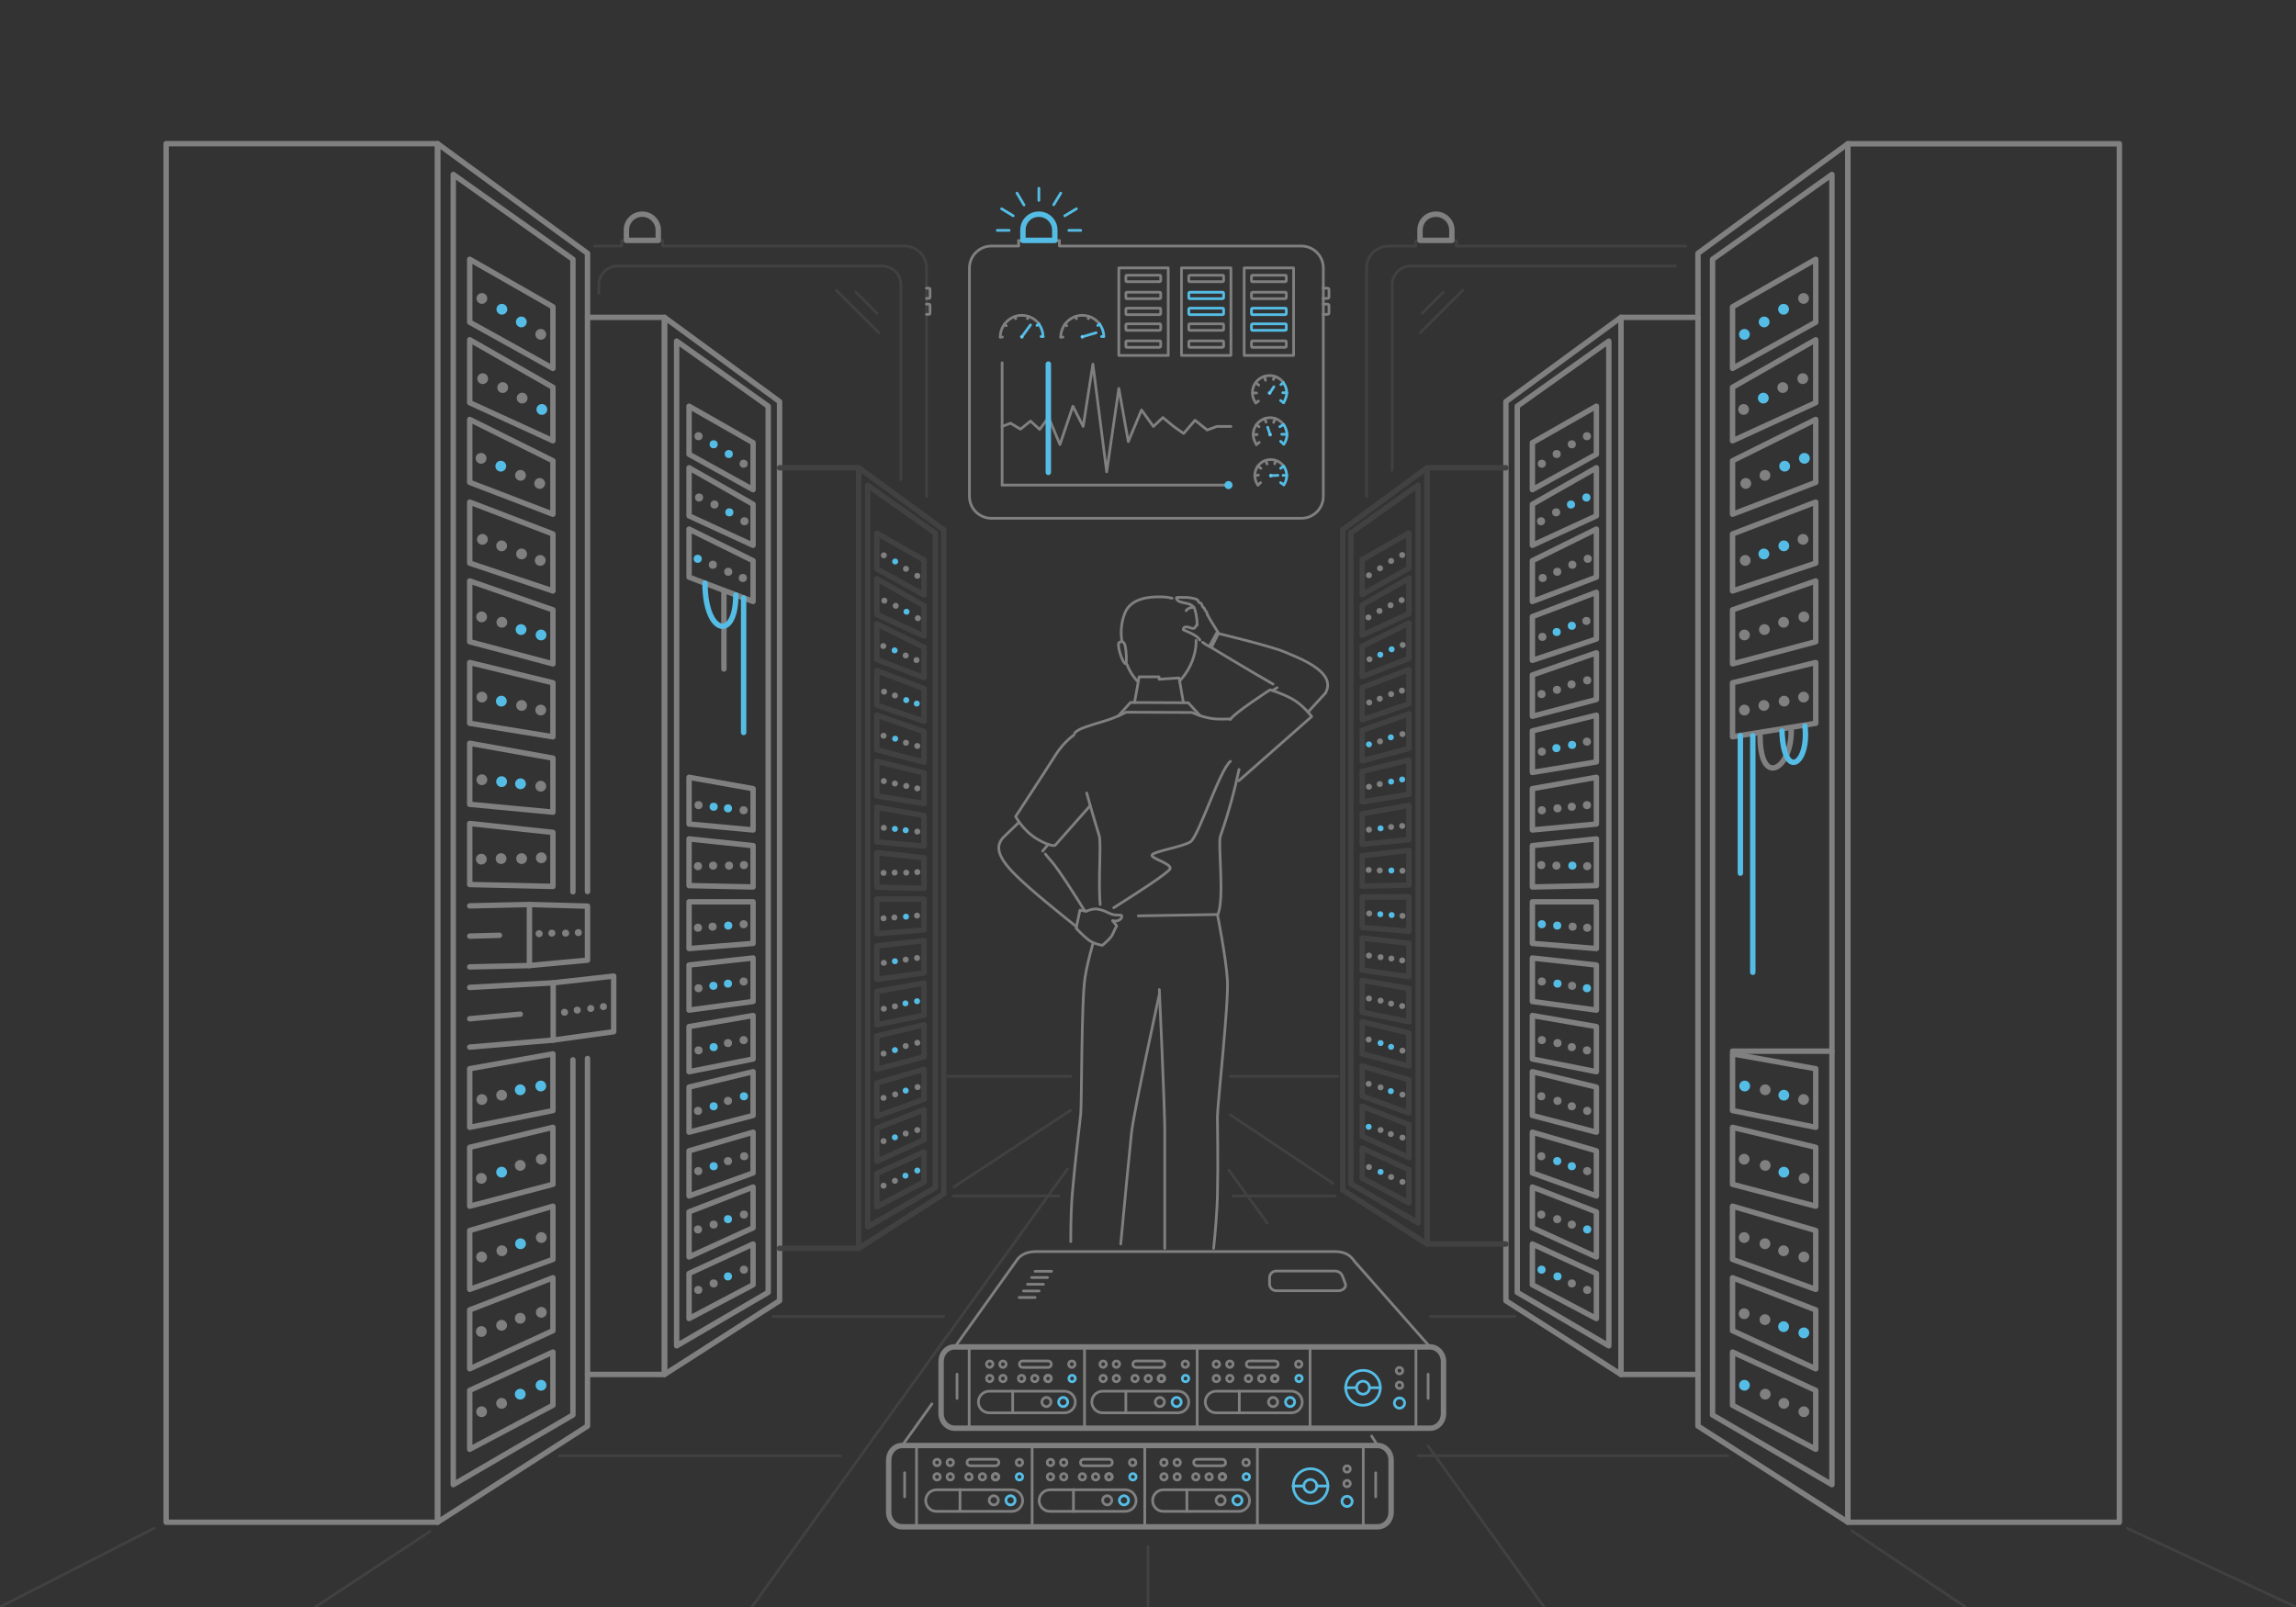 <?xml version="1.0" encoding="utf-8"?>
<!-- Generator: Adobe Illustrator 24.3.0, SVG Export Plug-In . SVG Version: 6.00 Build 0)  -->
<svg version="1.1" id="Layer_1" xmlns="http://www.w3.org/2000/svg" xmlns:xlink="http://www.w3.org/1999/xlink" x="0px" y="0px"
	 viewBox="0 0 850 595" style="enable-background:new 0 0 850 595;" xml:space="preserve">
<rect x="0" y="0" width="850" height="595" fill="#333333" stroke="none"/>
<style type="text/css">
	.maintenance0{fill:none;stroke:#414142;stroke-linecap:round;stroke-linejoin:round;stroke-miterlimit:10;}
	.maintenance1{fill:none;stroke:#808080;stroke-width:2;stroke-linecap:round;stroke-linejoin:round;stroke-miterlimit:10;}
	.maintenance2{fill:#55bde5;}
	.maintenance3{fill:#808080;}
	.maintenance4{fill:none;stroke:#414142;stroke-width:2;stroke-linecap:round;stroke-linejoin:round;stroke-miterlimit:10;}
	.maintenance5{fill:none;stroke:#55bde5;stroke-width:2;stroke-linecap:round;stroke-linejoin:round;stroke-miterlimit:10;}
	.maintenance6{fill:none;stroke:#55bde5;stroke-linecap:round;stroke-linejoin:round;stroke-miterlimit:10;}
	.maintenance7{fill:none;stroke:#808080;stroke-linecap:round;stroke-linejoin:round;stroke-miterlimit:10;}
	.maintenance8{fill:#FFFFFF;stroke:#55bde5;stroke-linecap:round;stroke-linejoin:round;stroke-miterlimit:10;}
	.maintenance9{fill:none;stroke:#808080;stroke-miterlimit:10;}
	.maintenance10{fill:none;stroke:#414142;stroke-miterlimit:10;}
</style>
<g>
	<line class="maintenance0" x1="525" y1="539" x2="639.7" y2="539"/>
	<line class="maintenance0" x1="207.1" y1="539" x2="311.1" y2="539"/>
	<line class="maintenance0" x1="529.5" y1="487.4" x2="560.9" y2="487.4"/>
	<line class="maintenance0" x1="286.2" y1="487.4" x2="349.4" y2="487.4"/>
	<line class="maintenance0" x1="456.5" y1="442.8" x2="494.2" y2="442.8"/>
	<line class="maintenance0" x1="352.9" y1="442.8" x2="391.9" y2="442.8"/>
	<line class="maintenance0" x1="455.4" y1="398.5" x2="495.2" y2="398.5"/>
	<line class="maintenance0" x1="350.9" y1="398.5" x2="396.4" y2="398.5"/>
	<line class="maintenance0" x1="0" y1="595" x2="57.1" y2="565.8"/>
	<line class="maintenance0" x1="353.1" y1="439.5" x2="396.3" y2="411.1"/>
	<line class="maintenance0" x1="116.9" y1="594.9" x2="159.2" y2="567"/>
	<line class="maintenance0" x1="278.4" y1="594.9" x2="395.2" y2="432.8"/>
	<line class="maintenance0" x1="425" y1="594.9" x2="425" y2="572.7"/>
	<line class="maintenance0" x1="850" y1="595" x2="787.6" y2="565.9"/>
	<line class="maintenance0" x1="493.4" y1="438.1" x2="455.4" y2="412.7"/>
	<line class="maintenance0" x1="727.5" y1="594.9" x2="685.6" y2="566.8"/>
	<line class="maintenance0" x1="469.1" y1="452.8" x2="454.9" y2="433.2"/>
	<line class="maintenance0" x1="571.6" y1="594.9" x2="528.7" y2="535.4"/>
</g>
<rect x="61.5" y="53.2" class="maintenance1" width="100.5" height="510.4"/>
<polyline class="maintenance1" points="217.5,391.9 217.5,528 162,563.6 162,53.2 217.5,93.8 217.5,330.1 "/>
<polyline class="maintenance1" points="212.1,392.4 212.1,523.9 167.8,549.7 167.8,64.6 212.1,96 212.1,330.2 "/>
<polygon class="maintenance1" points="204.7,136.4 173.9,119.3 173.9,96 204.7,113.6 "/>
<polygon class="maintenance1" points="204.7,163.2 173.9,149.1 173.9,125.8 204.7,143.4 "/>
<polygon class="maintenance1" points="204.7,190.4 173.9,178.6 173.9,155.3 204.7,170.6 "/>
<polygon class="maintenance1" points="204.7,218.8 173.9,208.5 173.9,185.9 204.7,197.7 "/>
<polygon class="maintenance1" points="204.7,245.8 173.9,237.6 173.9,215.1 204.7,225.8 "/>
<polygon class="maintenance1" points="204.7,272.8 173.9,267.8 173.9,245.3 204.7,252.8 "/>
<polygon class="maintenance1" points="204.7,300.7 173.9,297.8 173.9,275.2 204.7,280.7 "/>
<polygon class="maintenance1" points="204.7,328.2 173.9,327.5 173.9,304.9 204.7,308.2 "/>
<line class="maintenance1" x1="196" y1="357.5" x2="173.9" y2="358"/>
<line class="maintenance1" x1="173.9" y1="335.4" x2="196" y2="334.9"/>
<line class="maintenance1" x1="204.8" y1="385.1" x2="173.9" y2="387.7"/>
<line class="maintenance1" x1="173.9" y1="365.6" x2="204.8" y2="363.9"/>
<polygon class="maintenance1" points="204.7,411.2 173.9,417.4 173.9,395.7 204.7,390.2 "/>
<polygon class="maintenance1" points="204.7,438.5 173.9,446.6 173.9,424.8 204.7,417.4 "/>
<polygon class="maintenance1" points="204.7,466.3 173.9,477.4 173.9,455.6 204.7,446.6 "/>
<polygon class="maintenance1" points="204.7,492.7 173.9,506.8 173.9,485 204.7,473.1 "/>
<polygon class="maintenance1" points="204.7,520.3 173.9,536.6 173.9,514.8 204.7,500.6 "/>
<circle id="svg-ico" class="maintenance2" cx="185.8" cy="114.5" r="2"/>
<circle id="svg-ico" class="maintenance2" cx="193" cy="119.2" r="2"/>
<circle class="maintenance3" cx="200.2" cy="123.8" r="2"/>
<circle class="maintenance3" cx="178.4" cy="110.5" r="2"/>
<circle class="maintenance3" cx="186.1" cy="143.5" r="2"/>
<circle class="maintenance3" cx="193.3" cy="147.4" r="2"/>

<g>
<circle id="svg-ico" class="maintenance2" cx="200.6" cy="151.6" r="2"/>
<animate  accumulate="none" additive="replace" attributeName="opacity" calcMode="linear" dur="0.5s" fill="remove" repeatCount="indefinite" restart="always" values="0;1;0">
</animate>
</g>

<circle class="maintenance3" cx="178.7" cy="140.2" r="2"/>
<circle id="svg-ico" class="maintenance2" cx="185.4" cy="172.6" r="2"/>
<circle class="maintenance3" cx="192.7" cy="176" r="2"/>
<circle class="maintenance3" cx="199.8" cy="179" r="2"/>
<circle class="maintenance3" cx="178.1" cy="169.7" r="2"/>
<circle class="maintenance3" cx="185.7" cy="202.1" r="2"/>
<circle class="maintenance3" cx="193.1" cy="205.1" r="2"/>
<circle class="maintenance3" cx="200" cy="207.5" r="2"/>
<circle class="maintenance3" cx="178.6" cy="199.7" r="2"/>
<circle class="maintenance3" cx="185.8" cy="230.4" r="2"/>

<g>
<circle id="svg-ico" class="maintenance2" cx="192.9" cy="233.1" r="2"/>
<animate  accumulate="none" additive="replace" attributeName="opacity" calcMode="linear" dur="0.8s" fill="remove" repeatCount="indefinite" restart="always" values="0;1;0">
</animate>
</g>

<g>
<circle id="svg-ico" class="maintenance2" cx="200.3" cy="235.1" r="2"/>
<animate  accumulate="none" additive="replace" attributeName="opacity" calcMode="linear" dur="0.7s" fill="remove" repeatCount="indefinite" restart="always" values="0;1;0">
</animate>
</g>


<circle class="maintenance3" cx="178.3" cy="228.4" r="2"/>
<circle id="svg-ico" class="maintenance2" cx="185.6" cy="259.6" r="2"/>
<circle class="maintenance3" cx="193.1" cy="261.2" r="2"/>
<circle class="maintenance3" cx="200.2" cy="262.9" r="2"/>
<circle class="maintenance3" cx="178.4" cy="258.1" r="2"/>
<circle id="svg-ico" class="maintenance2" cx="185.7" cy="289.4" r="2"/>

<g>
<circle id="svg-ico" class="maintenance2" cx="192.7" cy="290.2" r="2"/>
<animate  accumulate="none" additive="replace" attributeName="opacity" calcMode="linear" dur="0.5s" fill="remove" repeatCount="indefinite" restart="always" values="0;1;0">
</animate>
</g>

<circle class="maintenance3" cx="200.2" cy="291.1" r="2"/>
<circle class="maintenance3" cx="178.4" cy="288.7" r="2"/>
<circle class="maintenance3" cx="185.5" cy="317.9" r="2"/>
<circle class="maintenance3" cx="193.1" cy="317.9" r="2"/>
<circle class="maintenance3" cx="200.4" cy="317.6" r="2"/>
<circle class="maintenance3" cx="178.2" cy="318.1" r="2"/>
<circle class="maintenance3" cx="204.3" cy="345.5" r="1.3"/>
<circle class="maintenance3" cx="209.4" cy="345.5" r="1.3"/>
<circle class="maintenance3" cx="214.1" cy="345.3" r="1.3"/>
<circle class="maintenance3" cx="199.6" cy="345.7" r="1.3"/>
<circle class="maintenance3" cx="213.7" cy="374" r="1.3"/>
<circle class="maintenance3" cx="218.7" cy="373.4" r="1.3"/>
<circle class="maintenance3" cx="223.4" cy="372.7" r="1.3"/>
<circle class="maintenance3" cx="209" cy="374.8" r="1.3"/>
<polygon class="maintenance1" points="217.5,355.5 196,357.5 196,334.9 217.5,335.5 "/>
<polygon class="maintenance1" points="227.2,382 204.8,385.1 204.8,363.9 227.2,361.4 "/>
<circle class="maintenance3" cx="185.7" cy="405.5" r="2"/>

<g>
<circle id="svg-ico" class="maintenance2" cx="192.6" cy="403.5" r="2"/>
<animate  accumulate="none" additive="replace" attributeName="opacity" calcMode="linear" dur="0.5s" fill="remove" repeatCount="indefinite" restart="always" values="0;1;0">
</animate>
</g>

<g>
<circle id="svg-ico" class="maintenance2" cx="200.2" cy="402.1" r="2"/>
<animate  accumulate="none" additive="replace" attributeName="opacity" calcMode="linear" dur="0.7s" fill="remove" repeatCount="indefinite" restart="always" values="0;1;0">
</animate>
</g>

<circle class="maintenance3" cx="178.4" cy="407.1" r="2"/>
<circle id="svg-ico" class="maintenance2" cx="185.7" cy="434" r="2"/>
<circle class="maintenance3" cx="192.6" cy="431.5" r="2"/>
<circle class="maintenance3" cx="200.4" cy="429.2" r="2"/>
<circle class="maintenance3" cx="178.2" cy="436.3" r="2"/>
<circle class="maintenance3" cx="185.8" cy="463.1" r="2"/>

<g>
<circle id="svg-ico" class="maintenance2" cx="192.7" cy="460.5" r="2"/>
<animate  accumulate="none" additive="replace" attributeName="opacity" calcMode="linear" dur="0.8s" fill="remove" repeatCount="indefinite" restart="always" values="0;1;0">
</animate>
</g>

<circle class="maintenance3" cx="200.4" cy="458.2" r="2"/>
<circle class="maintenance3" cx="178.3" cy="465.4" r="2"/>
<circle class="maintenance3" cx="185.7" cy="490.7" r="2"/>
<circle class="maintenance3" cx="192.6" cy="488.1" r="2"/>
<circle class="maintenance3" cx="200.4" cy="485.9" r="2"/>
<circle class="maintenance3" cx="178.2" cy="493" r="2"/>
<circle class="maintenance3" cx="185.7" cy="519.6" r="2"/>
<circle id="svg-ico" class="maintenance2" cx="192.6" cy="516.2" r="2"/>
<circle id="svg-ico" class="maintenance2" cx="200.3" cy="512.9" r="2"/>
<circle class="maintenance3" cx="178.3" cy="522.7" r="2"/>
<polyline class="maintenance1" points="217.5,117.5 246,117.5 246,508.9 217.5,508.9 "/>
<polygon class="maintenance1" points="288.6,481.6 246,508.9 246,117.5 288.6,148.7 "/>
<polygon class="maintenance1" points="284.4,478.5 250.5,498.3 250.5,126.3 284.4,150.4 "/>
<polygon class="maintenance1" points="278.8,181.3 255.1,168.2 255.1,150.4 278.8,163.9 "/>
<polygon class="maintenance1" points="278.8,201.9 255.1,191 255.1,173.2 278.8,186.7 "/>
<polygon class="maintenance1" points="278.8,222.7 255.1,213.7 255.1,195.9 278.8,207.6 "/>
<polygon class="maintenance1" points="278.8,307.3 255.1,305.1 255.1,287.8 278.8,292 "/>
<polygon class="maintenance1" points="278.8,328.4 255.1,327.9 255.1,310.6 278.8,313.1 "/>
<polygon class="maintenance1" points="278.8,349.3 255.1,351.2 255.1,333.9 278.8,333.9 "/>
<polygon class="maintenance1" points="278.8,370.8 255.1,374 255.1,357.3 278.8,354.7 "/>
<polygon class="maintenance1" points="278.8,392.1 255.1,396.8 255.1,380.1 278.8,376 "/>
<polygon class="maintenance1" points="278.8,413 255.1,419.2 255.1,402.5 278.8,396.8 "/>
<polygon class="maintenance1" points="278.8,434.3 255.1,442.8 255.1,426.1 278.8,419.2 "/>
<polygon class="maintenance1" points="278.8,454.6 255.1,465.4 255.1,448.7 278.8,439.5 "/>
<polygon class="maintenance1" points="278.8,475.7 255.1,488.2 255.1,471.5 278.8,460.6 "/>

<g>
<circle id="svg-ico" class="maintenance2" cx="264.2" cy="164.5" r="1.5"/>
<animate  accumulate="none" additive="replace" attributeName="opacity" calcMode="linear" dur="0.8s" fill="remove" repeatCount="indefinite" restart="always" values="0;1;0">
</animate>
</g>

<g>
<circle id="svg-ico" class="maintenance2" cx="269.8" cy="168.1" r="1.5"/>
<animate  accumulate="none" additive="replace" attributeName="opacity" calcMode="linear" dur="0.7s" fill="remove" repeatCount="indefinite" restart="always" values="0;1;0">
</animate>
</g>

<circle class="maintenance3" cx="275.3" cy="171.7" r="1.5"/>
<circle class="maintenance3" cx="258.6" cy="161.5" r="1.5"/>
<circle class="maintenance3" cx="264.5" cy="186.8" r="1.5"/>
<circle id="svg-ico" class="maintenance2" cx="270" cy="189.7" r="1.5"/>
<circle class="maintenance3" cx="275.6" cy="193" r="1.5"/>
<circle class="maintenance3" cx="258.8" cy="184.2" r="1.5"/>
<circle class="maintenance3" cx="263.9" cy="209.1" r="1.5"/>
<circle class="maintenance3" cx="269.6" cy="211.7" r="1.5"/>
<circle class="maintenance3" cx="275" cy="214" r="1.5"/>

<g>
<circle id="svg-ico" class="maintenance2" cx="258.3" cy="206.9" r="1.5"/>
<animate  accumulate="none" additive="replace" attributeName="opacity" calcMode="linear" dur="0.4s" fill="remove" repeatCount="indefinite" restart="always" values="0;1;0">
</animate>
</g>


<circle id="svg-ico" class="maintenance2" cx="264.2" cy="298.7" r="1.5"/>
<circle id="svg-ico" class="maintenance2" cx="269.5" cy="299.3" r="1.5"/>
<circle class="maintenance3" cx="275.3" cy="300" r="1.5"/>
<circle class="maintenance3" cx="258.6" cy="298.1" r="1.5"/>
<circle class="maintenance3" cx="264" cy="320.5" r="1.5"/>
<circle class="maintenance3" cx="269.9" cy="320.5" r="1.5"/>
<circle class="maintenance3" cx="275.4" cy="320.3" r="1.5"/>
<circle class="maintenance3" cx="258.4" cy="320.7" r="1.5"/>
<circle class="maintenance3" cx="263.8" cy="343.1" r="1.5"/>

<g>
<circle id="svg-ico" class="maintenance2" cx="269.6" cy="342.7" r="1.5"/>
<animate  accumulate="none" additive="replace" attributeName="opacity" calcMode="linear" dur="0.5s" fill="remove" repeatCount="indefinite" restart="always" values="0;1;0">
</animate>
</g>

<circle class="maintenance3" cx="275.3" cy="342.2" r="1.5"/>
<circle class="maintenance3" cx="258.4" cy="343.5" r="1.5"/>

<g>
<circle id="svg-ico" class="maintenance2" cx="264.1" cy="365" r="1.5"/>
<animate  accumulate="none" additive="replace" attributeName="opacity" calcMode="linear" dur="0.6s" fill="remove" repeatCount="indefinite" restart="always" values="0;1;0">
</animate>
</g>

<circle id="svg-ico" class="maintenance2" cx="269.5" cy="364.2" r="1.5"/>
<circle class="maintenance3" cx="275.3" cy="363.4" r="1.5"/>
<circle class="maintenance3" cx="258.6" cy="365.9" r="1.5"/>
<circle id="svg-ico" class="maintenance2" cx="264.2" cy="387.7" r="1.5"/>
<circle class="maintenance3" cx="269.5" cy="386.2" r="1.5"/>
<circle class="maintenance3" cx="275.3" cy="385.1" r="1.5"/>
<circle class="maintenance3" cx="258.6" cy="388.9" r="1.5"/>

<g>
<circle id="svg-ico" class="maintenance2" cx="264.2" cy="409.6" r="1.5"/>
<animate  accumulate="none" additive="replace" attributeName="opacity" calcMode="linear" dur="0.6s" fill="remove" repeatCount="indefinite" restart="always" values="0;1;0">
</animate>
</g>

<circle class="maintenance3" cx="269.5" cy="407.6" r="1.5"/>

<g>
<circle id="svg-ico" class="maintenance2" cx="275.4" cy="405.9" r="1.5"/>
<animate  accumulate="none" additive="replace" attributeName="opacity" calcMode="linear" dur="0.4s" fill="remove" repeatCount="indefinite" restart="always" values="0;1;0">
</animate>
</g>

<circle class="maintenance3" cx="258.4" cy="411.3" r="1.5"/>
<circle id="svg-ico" class="maintenance2" cx="264.2" cy="431.8" r="1.5"/>

<g>
<circle class="maintenance3" cx="269.5" cy="429.9" r="1.5"/>
<animate  accumulate="none" additive="replace" attributeName="opacity" calcMode="linear" dur="0.7s" fill="remove" repeatCount="indefinite" restart="always" values="0;1;0">
</animate>
</g>

<circle class="maintenance3" cx="275.5" cy="428.1" r="1.5"/>
<circle class="maintenance3" cx="258.5" cy="433.6" r="1.5"/>
<circle class="maintenance3" cx="264.2" cy="453.4" r="1.5"/>
<circle id="svg-ico" class="maintenance2" cx="269.5" cy="451.4" r="1.5"/>
<circle class="maintenance3" cx="275.4" cy="449.7" r="1.5"/>
<circle class="maintenance3" cx="258.4" cy="455.2" r="1.5"/>
<circle class="maintenance3" cx="264.2" cy="475.2" r="1.5"/>
<circle id="svg-ico" class="maintenance2" cx="269.5" cy="472.6" r="1.5"/>
<circle class="maintenance3" cx="275.4" cy="470.1" r="1.5"/>
<circle class="maintenance3" cx="258.5" cy="477.6" r="1.5"/>
<polyline class="maintenance4" points="288.6,173.2 317.9,173.2 317.9,462.2 288.6,462.2 "/>
<polygon class="maintenance4" points="349.4,442 317.9,462.2 317.9,173.2 349.4,196.2 "/>
<polygon class="maintenance4" points="346.3,439.7 321.2,454.3 321.2,179.7 346.3,197.4 "/>
<polygon class="maintenance4" points="342.1,220.3 324.6,210.6 324.6,197.4 342.1,207.4 "/>
<polygon class="maintenance4" points="342.1,235.5 324.6,227.5 324.6,214.3 342.1,224.3 "/>
<polygon class="maintenance4" points="342.1,250.9 324.6,244.2 324.6,231 342.1,239.7 "/>
<polygon class="maintenance4" points="342.1,267 324.6,261.1 324.6,248.3 342.1,255 "/>
<polygon class="maintenance4" points="342.1,282.2 324.6,277.6 324.6,264.8 342.1,270.9 "/>
<polygon class="maintenance4" points="342.1,297.5 324.6,294.7 324.6,281.9 342.1,286.2 "/>
<polygon class="maintenance4" points="342.1,313.3 324.6,311.7 324.6,298.9 342.1,302 "/>
<polygon class="maintenance4" points="342.1,328.9 324.6,328.5 324.6,315.7 342.1,317.6 "/>
<polygon class="maintenance4" points="342.1,344.3 324.6,345.7 324.6,332.9 342.1,332.9 "/>
<polygon class="maintenance4" points="342.1,360.2 324.6,362.6 324.6,350.2 342.1,348.3 "/>
<polygon class="maintenance4" points="342.1,375.9 324.6,379.4 324.6,367.1 342.1,364 "/>
<polygon class="maintenance4" points="342.1,391.3 324.6,395.9 324.6,383.6 342.1,379.4 "/>
<polygon class="maintenance4" points="342.1,407 324.6,413.3 324.6,401 342.1,395.9 "/>
<polygon class="maintenance4" points="342.1,422 324.6,430 324.6,417.7 342.1,410.9 "/>
<polygon class="maintenance4" points="342.1,437.6 324.6,446.8 324.6,434.5 342.1,426.5 "/>
<circle id="svg-ico" class="maintenance2" cx="331.4" cy="207.9" r="1.1"/>
<circle class="maintenance3" cx="335.4" cy="210.6" r="1.1"/>
<circle class="maintenance3" cx="339.6" cy="213.2" r="1.1"/>
<circle class="maintenance3" cx="327.2" cy="205.6" r="1.1"/>
<circle class="maintenance3" cx="331.6" cy="224.3" r="1.1"/>

<g>
<circle id="svg-ico" class="maintenance2" cx="335.6" cy="226.5" r="1.1"/>
<animate  accumulate="none" additive="replace" attributeName="opacity" calcMode="linear" dur="0.7s" fill="remove" repeatCount="indefinite" restart="always" values="0;1;0">
</animate>
</g>

<circle class="maintenance3" cx="339.8" cy="228.9" r="1.1"/>
<circle class="maintenance3" cx="327.4" cy="222.4" r="1.1"/>
<circle id="svg-ico" class="maintenance2" cx="331.2" cy="240.8" r="1.1"/>
<circle class="maintenance3" cx="335.3" cy="242.7" r="1.1"/>
<circle class="maintenance3" cx="339.3" cy="244.4" r="1.1"/>
<circle class="maintenance3" cx="327" cy="239.2" r="1.1"/>
<circle class="maintenance3" cx="331.3" cy="257.5" r="1.1"/>

<g>
<circle id="svg-ico" class="maintenance2" cx="335.5" cy="259.2" r="1.1"/>
<animate  accumulate="none" additive="replace" attributeName="opacity" calcMode="linear" dur="0.6s" fill="remove" repeatCount="indefinite" restart="always" values="0;1;0">
</animate>
</g>

<g>
<circle id="svg-ico" class="maintenance2" cx="339.4" cy="260.5" r="1.1"/>
<animate  accumulate="none" additive="replace" attributeName="opacity" calcMode="linear" dur="0.9s" fill="remove" repeatCount="indefinite" restart="always" values="0;1;0">
</animate>
</g>

<circle class="maintenance3" cx="327.3" cy="256.1" r="1.1"/>
<circle id="svg-ico" class="maintenance2" cx="331.4" cy="273.5" r="1.1"/>
<circle class="maintenance3" cx="335.4" cy="275" r="1.1"/>
<circle class="maintenance3" cx="339.6" cy="276.2" r="1.1"/>
<circle class="maintenance3" cx="327.1" cy="272.4" r="1.1"/>
<circle class="maintenance3" cx="331.3" cy="290.1" r="1.1"/>
<circle class="maintenance3" cx="335.5" cy="291" r="1.1"/>
<circle class="maintenance3" cx="339.6" cy="291.9" r="1.1"/>
<circle class="maintenance3" cx="327.2" cy="289.2" r="1.1"/>

<g>
<circle id="svg-ico" class="maintenance2" cx="331.3" cy="306.9" r="1.1"/>
<animate  accumulate="none" additive="replace" attributeName="opacity" calcMode="linear" dur="0.8s" fill="remove" repeatCount="indefinite" restart="always" values="0;1;0">
</animate>
</g>

<circle id="svg-ico" class="maintenance2" cx="335.3" cy="307.4" r="1.1"/>
<circle class="maintenance3" cx="339.6" cy="307.9" r="1.1"/>
<circle class="maintenance3" cx="327.2" cy="306.5" r="1.1"/>
<circle class="maintenance3" cx="331.2" cy="323.1" r="1.1"/>
<circle class="maintenance3" cx="335.5" cy="323.1" r="1.1"/>
<circle class="maintenance3" cx="339.6" cy="322.9" r="1.1"/>
<circle class="maintenance3" cx="327.1" cy="323.2" r="1.1"/>
<circle class="maintenance3" cx="331.1" cy="339.7" r="1.1"/>
<circle id="svg-ico" class="maintenance2" cx="335.4" cy="339.4" r="1.1"/>
<circle class="maintenance3" cx="339.5" cy="339" r="1.1"/>
<circle class="maintenance3" cx="327.1" cy="340" r="1.1"/>
<circle id="svg-ico" class="maintenance2" cx="331.3" cy="355.9" r="1.1"/>
<circle class="maintenance3" cx="335.3" cy="355.3" r="1.1"/>
<circle class="maintenance3" cx="339.5" cy="354.7" r="1.1"/>
<circle class="maintenance3" cx="327.2" cy="356.5" r="1.1"/>
<circle class="maintenance3" cx="331.3" cy="372.6" r="1.1"/>

<g>
<circle id="svg-ico" class="maintenance2" cx="335.2" cy="371.5" r="1.1"/>
<animate  accumulate="none" additive="replace" attributeName="opacity" calcMode="linear" dur="0.6s" fill="remove" repeatCount="indefinite" restart="always" values="0;1;0">
</animate>
</g>

<circle id="svg-ico" class="maintenance2" cx="339.5" cy="370.7" r="1.1"/>
<circle class="maintenance3" cx="327.2" cy="373.5" r="1.1"/>
<circle id="svg-ico" class="maintenance2" cx="331.3" cy="388.8" r="1.1"/>
<circle class="maintenance3" cx="335.3" cy="387.3" r="1.1"/>
<circle class="maintenance3" cx="339.6" cy="386.1" r="1.1"/>
<circle class="maintenance3" cx="327.1" cy="390.1" r="1.1"/>
<circle class="maintenance3" cx="331.4" cy="405.2" r="1.1"/>
<circle id="svg-ico" class="maintenance2" cx="335.3" cy="403.8" r="1.1"/>
<circle class="maintenance3" cx="339.7" cy="402.5" r="1.1"/>
<circle class="maintenance3" cx="327.1" cy="406.5" r="1.1"/>
<circle id="svg-ico" class="maintenance2" cx="331.3" cy="421.1" r="1.1"/>
<circle class="maintenance3" cx="335.3" cy="419.7" r="1.1"/>
<circle class="maintenance3" cx="339.6" cy="418.4" r="1.1"/>
<circle class="maintenance3" cx="327.1" cy="422.5" r="1.1"/>
<circle class="maintenance3" cx="331.3" cy="437.2" r="1.1"/>
<circle id="svg-ico" class="maintenance2" cx="335.2" cy="435.3" r="1.1"/>
<circle id="svg-ico" class="maintenance2" cx="339.6" cy="433.4" r="1.1"/>
<circle class="maintenance3" cx="327.1" cy="439" r="1.1"/>
<rect x="684.1" y="53.2" transform="matrix(-1 -1.224647e-16 1.224647e-16 -1 1468.71 616.832)" class="maintenance1" width="100.5" height="510.4"/>
<polygon class="maintenance1" points="628.6,528 684.1,563.6 684.1,53.2 628.6,93.8 "/>
<polygon class="maintenance1" points="634,523.9 678.2,549.7 678.2,64.6 634,96 "/>
<polygon class="maintenance1" points="641.4,136.4 672.2,119.3 672.2,96 641.4,113.6 "/>
<polygon class="maintenance1" points="641.4,163.2 672.2,149.1 672.2,125.8 641.4,143.4 "/>
<polygon class="maintenance1" points="641.4,190.4 672.2,178.6 672.2,155.3 641.4,170.6 "/>
<polygon class="maintenance1" points="641.4,218.8 672.2,208.5 672.2,185.9 641.4,197.7 "/>
<polygon class="maintenance1" points="641.4,245.8 672.2,237.6 672.2,215.1 641.4,225.8 "/>
<polygon class="maintenance1" points="641.4,272.8 672.2,267.8 672.2,245.3 641.4,252.8 "/>
<polygon class="maintenance1" points="641.4,411.2 672.2,417.4 672.2,395.7 641.4,390.2 "/>
<polygon class="maintenance1" points="641.4,438.5 672.2,446.6 672.2,424.8 641.4,417.4 "/>
<polygon class="maintenance1" points="641.4,466.3 672.2,477.4 672.2,455.6 641.4,446.6 "/>
<polygon class="maintenance1" points="641.4,492.7 672.2,506.8 672.2,485 641.4,473.1 "/>
<polygon class="maintenance1" points="641.4,520.3 672.2,536.6 672.2,514.8 641.4,500.6 "/>
<circle id="svg-ico" class="maintenance2" cx="660.3" cy="114.5" r="2"/>
<circle id="svg-ico" class="maintenance2" cx="653.1" cy="119.2" r="2"/>
<circle id="svg-ico" class="maintenance2" cx="645.8" cy="123.8" r="2"/>
<circle class="maintenance3" cx="667.7" cy="110.5" r="2"/>
<circle class="maintenance3" cx="660" cy="143.5" r="2"/>
<circle id="svg-ico" class="maintenance2" cx="652.8" cy="147.4" r="2"/>
<circle class="maintenance3" cx="645.5" cy="151.6" r="2"/>
<circle class="maintenance3" cx="667.4" cy="140.2" r="2"/>
<circle id="svg-ico" class="maintenance2" cx="660.7" cy="172.6" r="2"/>
<circle class="maintenance3" cx="653.4" cy="176" r="2"/>
<circle class="maintenance3" cx="646.3" cy="179" r="2"/>
<circle id="svg-ico" class="maintenance2" cx="668" cy="169.7" r="2"/>

<g>
<circle id="svg-ico" class="maintenance2" cx="660.4" cy="202.1" r="2"/>
<animate  accumulate="none" additive="replace" attributeName="opacity" calcMode="linear" dur="0.6s" fill="remove" repeatCount="indefinite" restart="always" values="0;1;0">
</animate>
</g>

<g>
<circle id="svg-ico" class="maintenance2" cx="653" cy="205.1" r="2"/>
<animate  accumulate="none" additive="replace" attributeName="opacity" calcMode="linear" dur="0.5s" fill="remove" repeatCount="indefinite" restart="always" values="0;1;0">
</animate>
</g>

<circle class="maintenance3" cx="646.1" cy="207.5" r="2"/>
<circle class="maintenance3" cx="667.5" cy="199.7" r="2"/>
<circle class="maintenance3" cx="660.3" cy="230.4" r="2"/>
<circle class="maintenance3" cx="653.2" cy="233.1" r="2"/>
<circle class="maintenance3" cx="645.8" cy="235.1" r="2"/>
<circle class="maintenance3" cx="667.8" cy="228.4" r="2"/>
<circle class="maintenance3" cx="660.5" cy="259.6" r="2"/>
<circle class="maintenance3" cx="653" cy="261.2" r="2"/>
<circle class="maintenance3" cx="645.8" cy="262.9" r="2"/>
<circle class="maintenance3" cx="667.7" cy="258.1" r="2"/>
<circle id="svg-ico" class="maintenance2" cx="660.4" cy="405.5" r="2"/>
<circle class="maintenance3" cx="653.5" cy="403.5" r="2"/>
<circle id="svg-ico" class="maintenance2" cx="645.9" cy="402.1" r="2"/>
<circle class="maintenance3" cx="667.7" cy="407.1" r="2"/>
<circle id="svg-ico" class="maintenance2" cx="660.4" cy="434" r="2"/>
<circle class="maintenance3" cx="653.5" cy="431.5" r="2"/>
<circle class="maintenance3" cx="645.7" cy="429.2" r="2"/>
<circle class="maintenance3" cx="667.9" cy="436.3" r="2"/>
<circle class="maintenance3" cx="660.3" cy="463.1" r="2"/>
<circle class="maintenance3" cx="653.4" cy="460.5" r="2"/>
<circle class="maintenance3" cx="645.7" cy="458.2" r="2"/>
<circle class="maintenance3" cx="667.8" cy="465.4" r="2"/>
<circle id="svg-ico" class="maintenance2" cx="660.3" cy="491.2" r="2"/>
<circle class="maintenance3" cx="653.4" cy="488.6" r="2"/>
<circle class="maintenance3" cx="645.7" cy="486.4" r="2"/>

<g>
<circle id="svg-ico" class="maintenance2" cx="667.8" cy="493.5" r="2"/>
<animate  accumulate="none" additive="replace" attributeName="opacity" calcMode="linear" dur="0.7s" fill="remove" repeatCount="indefinite" restart="always" values="0;1;0">
</animate>
</g>

<circle class="maintenance3" cx="660.4" cy="519.6" r="2"/>
<circle class="maintenance3" cx="653.5" cy="516.2" r="2"/>
<circle id="svg-ico" class="maintenance2" cx="645.8" cy="512.9" r="2"/>
<circle class="maintenance3" cx="667.8" cy="522.7" r="2"/>
<polyline class="maintenance1" points="628.6,117.5 600.1,117.5 600.1,508.9 628.6,508.9 "/>
<polygon class="maintenance1" points="557.5,481.6 600.1,508.9 600.1,117.5 557.5,148.7 "/>
<polygon class="maintenance1" points="561.7,478.5 595.6,498.3 595.6,126.3 561.7,150.4 "/>
<polygon class="maintenance1" points="567.3,181.3 591,168.2 591,150.4 567.3,163.9 "/>
<polygon class="maintenance1" points="567.3,201.9 591,191 591,173.2 567.3,186.7 "/>
<polygon class="maintenance1" points="567.3,222.7 591,213.7 591,195.9 567.3,207.6 "/>
<polygon class="maintenance1" points="567.3,244.5 591,236.6 591,219.3 567.3,228.3 "/>
<polygon class="maintenance1" points="567.3,265.2 591,259 591,241.7 567.3,249.9 "/>
<polygon class="maintenance1" points="567.3,286 591,282.1 591,264.8 567.3,270.6 "/>
<polygon class="maintenance1" points="567.3,307.3 591,305.1 591,287.8 567.3,292 "/>
<polygon class="maintenance1" points="567.3,328.4 591,327.9 591,310.6 567.3,313.1 "/>
<polygon class="maintenance1" points="567.3,349.3 591,351.2 591,333.9 567.3,333.9 "/>
<polygon class="maintenance1" points="567.3,370.8 591,374 591,357.3 567.3,354.7 "/>
<polygon class="maintenance1" points="567.3,392.1 591,396.8 591,380.1 567.3,376 "/>
<polygon class="maintenance1" points="567.3,413 591,419.2 591,402.5 567.3,396.8 "/>
<polygon class="maintenance1" points="567.3,434.3 591,442.8 591,426.1 567.3,419.2 "/>
<polygon class="maintenance1" points="567.3,454.6 591,465.4 591,448.7 567.3,439.5 "/>
<polygon class="maintenance1" points="567.3,475.7 591,488.2 591,471.5 567.3,460.6 "/>
<circle class="maintenance3" cx="581.9" cy="164.5" r="1.5"/>
<circle class="maintenance3" cx="576.3" cy="168.1" r="1.5"/>
<circle class="maintenance3" cx="570.8" cy="171.7" r="1.5"/>
<circle class="maintenance3" cx="587.5" cy="161.5" r="1.5"/>
<circle id="svg-ico" class="maintenance2" cx="581.6" cy="186.8" r="1.5"/>
<circle class="maintenance3" cx="576.1" cy="189.7" r="1.5"/>
<circle class="maintenance3" cx="570.5" cy="193" r="1.5"/>
<circle id="svg-ico" class="maintenance2" cx="587.3" cy="184.2" r="1.5"/>
<circle class="maintenance3" cx="582.1" cy="209.1" r="1.5"/>
<circle class="maintenance3" cx="576.5" cy="211.7" r="1.5"/>
<circle class="maintenance3" cx="571.1" cy="214" r="1.5"/>
<circle class="maintenance3" cx="587.8" cy="206.9" r="1.5"/>

<g>
<circle id="svg-ico" class="maintenance2" cx="581.9" cy="231.7" r="1.5"/>
<animate  accumulate="none" additive="replace" attributeName="opacity" calcMode="linear" dur="0.8s" fill="remove" repeatCount="indefinite" restart="always" values="0;1;0">
</animate>
</g>

<g>
<circle id="svg-ico" class="maintenance2" cx="576.3" cy="234" r="1.5"/>
<animate  accumulate="none" additive="replace" attributeName="opacity" calcMode="linear" dur="0.6s" fill="remove" repeatCount="indefinite" restart="always" values="0;1;0">
</animate>
</g>

<circle class="maintenance3" cx="571" cy="235.8" r="1.5"/>
<circle class="maintenance3" cx="587.3" cy="229.9" r="1.5"/>
<circle class="maintenance3" cx="581.8" cy="253.4" r="1.5"/>
<circle class="maintenance3" cx="576.4" cy="255.4" r="1.5"/>
<circle class="maintenance3" cx="570.7" cy="257" r="1.5"/>
<circle class="maintenance3" cx="587.6" cy="251.9" r="1.5"/>

<g>
<circle id="svg-ico" class="maintenance2" cx="582" cy="275.8" r="1.5"/>
<animate  accumulate="none" additive="replace" attributeName="opacity" calcMode="linear" dur="0.7s" fill="remove" repeatCount="indefinite" restart="always" values="0;1;0">
</animate>
</g>

<circle id="svg-ico" class="maintenance2" cx="576.2" cy="277" r="1.5"/>
<circle class="maintenance3" cx="570.8" cy="278.3" r="1.5"/>
<circle class="maintenance3" cx="587.5" cy="274.6" r="1.5"/>
<circle class="maintenance3" cx="581.9" cy="298.7" r="1.5"/>
<circle class="maintenance3" cx="576.6" cy="299.3" r="1.5"/>
<circle class="maintenance3" cx="570.8" cy="300" r="1.5"/>
<circle class="maintenance3" cx="587.5" cy="298.1" r="1.5"/>
<circle id="svg-ico" class="maintenance2" cx="582.1" cy="320.5" r="1.5"/>
<circle class="maintenance3" cx="576.2" cy="320.5" r="1.5"/>
<circle class="maintenance3" cx="570.6" cy="320.3" r="1.5"/>
<circle class="maintenance3" cx="587.6" cy="320.7" r="1.5"/>
<circle class="maintenance3" cx="582.2" cy="343.1" r="1.5"/>
<circle id="svg-ico" class="maintenance2" cx="576.5" cy="342.7" r="1.5"/>
<circle id="svg-ico" class="maintenance2" cx="570.8" cy="342.2" r="1.5"/>
<circle class="maintenance3" cx="587.6" cy="343.5" r="1.5"/>
<circle class="maintenance3" cx="582" cy="365" r="1.5"/>
<circle id="svg-ico" class="maintenance2" cx="576.6" cy="364.2" r="1.5"/>
<circle class="maintenance3" cx="570.8" cy="363.4" r="1.5"/>

<g>
<circle id="svg-ico" class="maintenance2" cx="587.5" cy="365.9" r="1.5"/>
<animate  accumulate="none" additive="replace" attributeName="opacity" calcMode="linear" dur="0.5s" fill="remove" repeatCount="indefinite" restart="always" values="0;1;0">
</animate>
</g>

<circle class="maintenance3" cx="581.9" cy="387.7" r="1.5"/>

<g>
<circle class="maintenance3" cx="576.6" cy="386.2" r="1.5"/>
<animate  accumulate="none" additive="replace" attributeName="opacity" calcMode="linear" dur="0.6s" fill="remove" repeatCount="indefinite" restart="always" values="0;1;0">
</animate>
</g>

<circle class="maintenance3" cx="570.8" cy="385.1" r="1.5"/>
<circle class="maintenance3" cx="587.5" cy="388.9" r="1.5"/>
<circle class="maintenance3" cx="581.9" cy="409.6" r="1.5"/>
<circle class="maintenance3" cx="576.6" cy="407.6" r="1.5"/>
<circle class="maintenance3" cx="570.6" cy="405.9" r="1.5"/>
<circle class="maintenance3" cx="587.6" cy="411.3" r="1.5"/>
<circle id="svg-ico" class="maintenance2" cx="581.9" cy="431.8" r="1.5"/>
<circle id="svg-ico" class="maintenance2" cx="576.5" cy="429.9" r="1.5"/>
<circle class="maintenance3" cx="570.6" cy="428.1" r="1.5"/>
<circle class="maintenance3" cx="587.6" cy="433.6" r="1.5"/>
<circle class="maintenance3" cx="581.9" cy="453.4" r="1.5"/>
<circle class="maintenance3" cx="576.5" cy="451.4" r="1.5"/>
<circle class="maintenance3" cx="570.6" cy="449.7" r="1.5"/>
<circle id="svg-ico" class="maintenance2" cx="587.6" cy="455.2" r="1.5"/>
<circle class="maintenance3" cx="581.9" cy="475.2" r="1.5"/>

<g>
<circle id="svg-ico" class="maintenance2" cx="576.6" cy="472.6" r="1.5"/>
<animate  accumulate="none" additive="replace" attributeName="opacity" calcMode="linear" dur="0.3s" fill="remove" repeatCount="indefinite" restart="always" values="0;1;0">
</animate>
</g>

<circle id="svg-ico" class="maintenance2" cx="570.7" cy="470.1" r="1.5"/>
<circle class="maintenance3" cx="587.6" cy="477.6" r="1.5"/>
<polyline class="maintenance4" points="557.5,173.2 528.3,173.2 528.3,460.6 557.5,460.6 "/>
<polygon class="maintenance4" points="497.1,440.6 528.3,460.6 528.3,173.2 497.1,196.1 "/>
<polygon class="maintenance4" points="500.1,438.3 525,452.8 525,179.6 500.1,197.3 "/>
<polygon class="maintenance4" points="504.3,220.1 521.6,210.4 521.6,197.3 504.3,207.2 "/>
<polygon class="maintenance4" points="504.3,235.2 521.6,227.2 521.6,214.1 504.3,224 "/>
<polygon class="maintenance4" points="504.3,250.5 521.6,243.8 521.6,230.7 504.3,239.3 "/>
<polygon class="maintenance4" points="504.3,266.5 521.6,260.6 521.6,247.9 504.3,254.6 "/>
<polygon class="maintenance4" points="504.3,281.7 521.6,277.1 521.6,264.3 504.3,270.4 "/>
<polygon class="maintenance4" points="504.3,296.9 521.6,294.1 521.6,281.4 504.3,285.6 "/>
<polygon class="maintenance4" points="504.3,312.6 521.6,310.9 521.6,298.2 504.3,301.3 "/>
<polygon class="maintenance4" points="504.3,328.1 521.6,327.7 521.6,314.9 504.3,316.8 "/>
<polygon class="maintenance4" points="504.3,343.4 521.6,344.8 521.6,332.1 504.3,332.1 "/>
<polygon class="maintenance4" points="504.3,359.2 521.6,361.6 521.6,349.3 504.3,347.3 "/>
<polygon class="maintenance4" points="504.3,374.8 521.6,378.3 521.6,366 504.3,363 "/>
<polygon class="maintenance4" points="504.3,390.2 521.6,394.7 521.6,382.5 504.3,378.3 "/>
<polygon class="maintenance4" points="504.3,405.8 521.6,412.1 521.6,399.8 504.3,394.7 "/>
<polygon class="maintenance4" points="504.3,420.7 521.6,428.6 521.6,416.4 504.3,409.6 "/>
<polygon class="maintenance4" points="504.3,436.2 521.6,445.4 521.6,433.1 504.3,425.1 "/>
<circle class="maintenance3" cx="515" cy="207.7" r="1.1"/>
<circle class="maintenance3" cx="510.9" cy="210.4" r="1.1"/>
<circle class="maintenance3" cx="506.8" cy="213" r="1.1"/>
<circle class="maintenance3" cx="519.1" cy="205.5" r="1.1"/>
<circle class="maintenance3" cx="514.8" cy="224.1" r="1.1"/>
<circle class="maintenance3" cx="510.7" cy="226.2" r="1.1"/>
<circle class="maintenance3" cx="506.6" cy="228.6" r="1.1"/>
<circle class="maintenance3" cx="518.9" cy="222.2" r="1.1"/>
<circle id="svg-ico" class="maintenance2" cx="515.2" cy="240.4" r="1.1"/>
<circle id="svg-ico" class="maintenance2" cx="511" cy="242.4" r="1.1"/>
<circle class="maintenance3" cx="507" cy="244.1" r="1.1"/>
<circle class="maintenance3" cx="519.3" cy="238.8" r="1.1"/>
<circle class="maintenance3" cx="515" cy="257" r="1.1"/>
<circle class="maintenance3" cx="510.8" cy="258.7" r="1.1"/>
<circle class="maintenance3" cx="506.9" cy="260.1" r="1.1"/>
<circle class="maintenance3" cx="519" cy="255.7" r="1.1"/>
<circle id="svg-ico" class="maintenance2" cx="514.9" cy="273" r="1.1"/>
<circle class="maintenance3" cx="510.9" cy="274.5" r="1.1"/>
<circle id="svg-ico" class="maintenance2" cx="506.8" cy="275.6" r="1.1"/>
<circle class="maintenance3" cx="519.2" cy="271.8" r="1.1"/>
<circle id="svg-ico" class="maintenance2" cx="515" cy="289.4" r="1.1"/>
<circle class="maintenance3" cx="510.8" cy="290.3" r="1.1"/>
<circle class="maintenance3" cx="506.8" cy="291.3" r="1.1"/>
<circle id="svg-ico" class="maintenance2" cx="519.1" cy="288.6" r="1.1"/>
<circle class="maintenance3" cx="515" cy="306.2" r="1.1"/>

<g>
<circle id="svg-ico" class="maintenance2" cx="511.1" cy="306.7" r="1.1"/>
<animate  accumulate="none" additive="replace" attributeName="opacity" calcMode="linear" dur="0.4s" fill="remove" repeatCount="indefinite" restart="always" values="0;1;0">
</animate>
</g>

<circle class="maintenance3" cx="506.8" cy="307.2" r="1.1"/>
<circle class="maintenance3" cx="519.1" cy="305.8" r="1.1"/>
<circle id="svg-ico" class="maintenance2" cx="515.1" cy="322.3" r="1.1"/>
<circle class="maintenance3" cx="510.8" cy="322.3" r="1.1"/>
<circle class="maintenance3" cx="506.7" cy="322.1" r="1.1"/>
<circle class="maintenance3" cx="519.2" cy="322.4" r="1.1"/>

<g>
<circle id="svg-ico" class="maintenance2" cx="515.2" cy="338.8" r="1.1"/>
<animate  accumulate="none" additive="replace" attributeName="opacity" calcMode="linear" dur="0.6s" fill="remove" repeatCount="indefinite" restart="always" values="0;1;0">
</animate>
</g>

<g>
<circle id="svg-ico" class="maintenance2" cx="511" cy="338.5" r="1.1"/>
<animate  accumulate="none" additive="replace" attributeName="opacity" calcMode="linear" dur="0.5s" fill="remove" repeatCount="indefinite" restart="always" values="0;1;0">
</animate>
</g>

<circle class="maintenance3" cx="506.9" cy="338.2" r="1.1"/>
<circle class="maintenance3" cx="519.2" cy="339.1" r="1.1"/>
<circle class="maintenance3" cx="515.1" cy="354.9" r="1.1"/>
<circle class="maintenance3" cx="511.1" cy="354.4" r="1.1"/>
<circle class="maintenance3" cx="506.8" cy="353.8" r="1.1"/>
<circle class="maintenance3" cx="519.1" cy="355.6" r="1.1"/>
<circle class="maintenance3" cx="515" cy="371.6" r="1.1"/>
<circle class="maintenance3" cx="511.1" cy="370.5" r="1.1"/>
<circle class="maintenance3" cx="506.8" cy="369.7" r="1.1"/>
<circle class="maintenance3" cx="519.1" cy="372.5" r="1.1"/>
<circle id="svg-ico" class="maintenance2" cx="515" cy="387.6" r="1.1"/>

<g>
<circle id="svg-ico" class="maintenance2" cx="511.1" cy="386.2" r="1.1"/>
<animate  accumulate="none" additive="replace" attributeName="opacity" calcMode="linear" dur="0.7s" fill="remove" repeatCount="indefinite" restart="always" values="0;1;0">
</animate>
</g>

<circle class="maintenance3" cx="506.7" cy="384.9" r="1.1"/>
<circle class="maintenance3" cx="519.2" cy="389" r="1.1"/>

<g>
<circle id="svg-ico" class="maintenance2" cx="514.9" cy="404" r="1.1"/>
<animate  accumulate="none" additive="replace" attributeName="opacity" calcMode="linear" dur="0.5s" fill="remove" repeatCount="indefinite" restart="always" values="0;1;0">
</animate>
</g>

<circle class="maintenance3" cx="511.1" cy="402.6" r="1.1"/>
<circle class="maintenance3" cx="506.7" cy="401.3" r="1.1"/>
<circle class="maintenance3" cx="519.2" cy="405.3" r="1.1"/>
<circle class="maintenance3" cx="514.9" cy="419.9" r="1.1"/>
<circle class="maintenance3" cx="511.1" cy="418.4" r="1.1"/>
<circle id="svg-ico" class="maintenance2" cx="506.7" cy="417.2" r="1.1"/>
<circle class="maintenance3" cx="519.2" cy="421.2" r="1.1"/>
<circle class="maintenance3" cx="515" cy="435.8" r="1.1"/>
<circle id="svg-ico" class="maintenance2" cx="511.1" cy="433.9" r="1.1"/>
<circle class="maintenance3" cx="506.8" cy="432.1" r="1.1"/>
<circle class="maintenance3" cx="519.2" cy="437.6" r="1.1"/>
<line id="svg-concept" class="maintenance5" x1="644.3" y1="272.4" x2="644.3" y2="323.3"/>
<line id="svg-concept" class="maintenance5" x1="648.9" y1="272.4" x2="648.9" y2="360"/>
<path class="maintenance1" d="M651.6,272.4c0,19.9,12,12,11.5-2.4"/>
<path id="svg-concept" class="maintenance5" d="M659.7,270.7c0.7,18.8,10.2,12.1,8.5-1.9"/>
<line class="maintenance1" x1="641.4" y1="389.2" x2="678.2" y2="389.2"/>
<line id="svg-concept" class="maintenance5" x1="275.3" y1="221.4" x2="275.3" y2="271.2"/>
<line class="maintenance1" x1="268" y1="218.7" x2="268" y2="247.7"/>
<path id="svg-concept" class="maintenance5" d="M261,215.9c0,19.2,11.4,21.6,11.4,4.4"/>
<line class="maintenance1" x1="173.9" y1="346.6" x2="184.9" y2="346.3"/>
<line class="maintenance1" x1="173.9" y1="377.2" x2="192.6" y2="375.5"/>
<g>
	<g>
		<path id="svg-concept" class="maintenance6" d="M377.4,548L377.4,548c-0.7,0-1.2-0.5-1.2-1.2v0c0-0.7,0.5-1.2,1.2-1.2h0c0.7,0,1.2,0.5,1.2,1.2v0
			C378.6,547.5,378.1,548,377.4,548z"/>
		<path id="svg-concept" class="maintenance6" d="M374.1,557.2L374.1,557.2c-0.9,0-1.7-0.8-1.7-1.7v0c0-0.9,0.8-1.7,1.7-1.7h0c0.9,0,1.7,0.8,1.7,1.7v0
			C375.8,556.5,375.1,557.2,374.1,557.2z"/>
		<path id="svg-concept" class="maintenance6" d="M419.4,548L419.4,548c-0.7,0-1.2-0.5-1.2-1.2v0c0-0.7,0.5-1.2,1.2-1.2h0c0.7,0,1.2,0.5,1.2,1.2v0
			C420.6,547.5,420.1,548,419.4,548z"/>
		<path id="svg-concept" class="maintenance6" d="M416.1,557.2L416.1,557.2c-0.9,0-1.7-0.8-1.7-1.7v0c0-0.9,0.8-1.7,1.7-1.7h0c0.9,0,1.7,0.8,1.7,1.7v0
			C417.8,556.5,417,557.2,416.1,557.2z"/>
		<path id="svg-concept" class="maintenance6" d="M461.4,548L461.4,548c-0.7,0-1.2-0.5-1.2-1.2v0c0-0.7,0.5-1.2,1.2-1.2h0c0.7,0,1.2,0.5,1.2,1.2v0
			C462.6,547.5,462.1,548,461.4,548z"/>
		<path id="svg-concept" class="maintenance6" d="M458.1,557.2L458.1,557.2c-0.9,0-1.7-0.8-1.7-1.7v0c0-0.9,0.8-1.7,1.7-1.7h0c0.9,0,1.7,0.8,1.7,1.7v0
			C459.8,556.5,459,557.2,458.1,557.2z"/>
		<path id="svg-concept" class="maintenance6" d="M491.6,550.2c0,3.6-2.9,6.5-6.4,6.5c-3.6,0-6.4-2.9-6.4-6.5c0-3.6,2.9-6.4,6.4-6.4
			C488.7,543.8,491.6,546.7,491.6,550.2z"/>
		<path id="svg-concept" class="maintenance6" d="M487.5,550.2c0,1.3-1.1,2.4-2.4,2.4c-1.3,0-2.4-1.1-2.4-2.4s1.1-2.4,2.4-2.4
			C486.4,547.8,487.5,548.9,487.5,550.2z"/>
		<line id="svg-concept" class="maintenance6" x1="491.6" y1="550.2" x2="487.5" y2="550.2"/>
		<line id="svg-concept" class="maintenance6" x1="482.7" y1="550.2" x2="478.7" y2="550.2"/>
		<path class="maintenance1" d="M515,559.9c0,3-2.2,5.4-5,5.4H334c-2.7,0-5-2.4-5-5.4v-19.3c0-3,2.2-5.4,5-5.4h176c2.7,0,5,2.4,5,5.4V559.9z"
			/>
		<line class="maintenance7" x1="339.3" y1="535.2" x2="339.3" y2="565.2"/>
		<line class="maintenance7" x1="504.7" y1="535.2" x2="504.7" y2="565.3"/>
		<path class="maintenance7" d="M374.6,559.6h-27.9c-2.2,0-4-1.8-4-4v0c0-2.2,1.8-4,4-4h27.9c2.2,0,4,1.8,4,4v0
			C378.6,557.8,376.8,559.6,374.6,559.6z"/>
		<path class="maintenance7" d="M346.9,548L346.9,548c-0.7,0-1.2-0.5-1.2-1.2v0c0-0.7,0.5-1.2,1.2-1.2h0c0.7,0,1.2,0.5,1.2,1.2v0
			C348.1,547.5,347.6,548,346.9,548z"/>
		<path class="maintenance7" d="M351.8,548L351.8,548c-0.7,0-1.2-0.5-1.2-1.2v0c0-0.7,0.5-1.2,1.2-1.2h0c0.7,0,1.2,0.5,1.2,1.2v0
			C353,547.5,352.5,548,351.8,548z"/>
		<path class="maintenance7" d="M358.7,548L358.7,548c-0.7,0-1.2-0.5-1.2-1.2v0c0-0.7,0.5-1.2,1.2-1.2h0c0.7,0,1.2,0.5,1.2,1.2v0
			C360,547.5,359.4,548,358.7,548z"/>
		<path class="maintenance7" d="M346.9,542.7L346.9,542.7c-0.7,0-1.2-0.5-1.2-1.2v0c0-0.7,0.5-1.2,1.2-1.2h0c0.7,0,1.2,0.5,1.2,1.2v0
			C348.1,542.2,347.6,542.7,346.9,542.7z"/>
		<path class="maintenance7" d="M351.8,542.7L351.8,542.7c-0.7,0-1.2-0.5-1.2-1.2v0c0-0.7,0.5-1.2,1.2-1.2h0c0.7,0,1.2,0.5,1.2,1.2v0
			C353,542.2,352.5,542.7,351.8,542.7z"/>
		<path class="maintenance7" d="M377.4,542.7L377.4,542.7c-0.7,0-1.2-0.5-1.2-1.2v0c0-0.7,0.5-1.2,1.2-1.2h0c0.7,0,1.2,0.5,1.2,1.2v0
			C378.6,542.2,378,542.7,377.4,542.7z"/>
		<path class="maintenance7" d="M363.7,548L363.7,548c-0.7,0-1.2-0.5-1.2-1.2v0c0-0.7,0.5-1.2,1.2-1.2h0c0.7,0,1.2,0.5,1.2,1.2v0
			C364.9,547.5,364.3,548,363.7,548z"/>
		<path class="maintenance7" d="M368.5,548L368.5,548c-0.7,0-1.2-0.5-1.2-1.2v0c0-0.7,0.5-1.2,1.2-1.2h0c0.7,0,1.2,0.5,1.2,1.2v0
			C369.7,547.5,369.2,548,368.5,548z"/>
		<path class="maintenance7" d="M368.6,548L368.6,548c-0.7,0-1.2-0.5-1.2-1.2v0c0-0.7,0.5-1.2,1.2-1.2h0c0.7,0,1.2,0.5,1.2,1.2v0
			C369.8,547.5,369.2,548,368.6,548z"/>
		<path class="maintenance7" d="M368.6,542.7l-9.4,0c-0.7,0-1.2-0.5-1.2-1.2v0c0-0.7,0.5-1.2,1.2-1.2l9.4,0c0.7,0,1.2,0.5,1.2,1.2v0
			C369.8,542.2,369.2,542.7,368.6,542.7z"/>
		<line class="maintenance7" x1="355.4" y1="551.5" x2="355.4" y2="559.6"/>
		<path class="maintenance7" d="M367.9,557.2L367.9,557.2c-0.9,0-1.7-0.8-1.7-1.7v0c0-0.9,0.8-1.7,1.7-1.7h0c0.9,0,1.7,0.8,1.7,1.7v0
			C369.6,556.5,368.8,557.2,367.9,557.2z"/>
		<path class="maintenance7" d="M416.6,559.6l-27.9,0c-2.2,0-4-1.8-4-4v0c0-2.2,1.8-4,4-4h27.9c2.2,0,4,1.8,4,4v0
			C420.6,557.8,418.8,559.6,416.6,559.6z"/>
		<path class="maintenance7" d="M388.9,548L388.9,548c-0.7,0-1.2-0.5-1.2-1.2v0c0-0.7,0.5-1.2,1.2-1.2h0c0.7,0,1.2,0.5,1.2,1.2v0
			C390.1,547.5,389.6,548,388.9,548z"/>
		<path class="maintenance7" d="M393.8,548L393.8,548c-0.7,0-1.2-0.5-1.2-1.2v0c0-0.7,0.5-1.2,1.2-1.2h0c0.7,0,1.2,0.5,1.2,1.2v0
			C395,547.5,394.5,548,393.8,548z"/>
		<path class="maintenance7" d="M400.7,548L400.7,548c-0.7,0-1.2-0.5-1.2-1.2v0c0-0.7,0.5-1.2,1.2-1.2h0c0.7,0,1.2,0.5,1.2,1.2v0
			C401.9,547.5,401.4,548,400.7,548z"/>
		<path class="maintenance7" d="M388.9,542.7L388.9,542.7c-0.7,0-1.2-0.5-1.2-1.2v0c0-0.7,0.5-1.2,1.2-1.2h0c0.7,0,1.2,0.5,1.2,1.2v0
			C390.1,542.2,389.6,542.7,388.9,542.7z"/>
		<path class="maintenance7" d="M393.8,542.7L393.8,542.7c-0.7,0-1.2-0.5-1.2-1.2v0c0-0.7,0.5-1.2,1.2-1.2h0c0.7,0,1.2,0.5,1.2,1.2v0
			C395,542.2,394.5,542.7,393.8,542.7z"/>
		<path class="maintenance7" d="M419.3,542.7L419.3,542.7c-0.7,0-1.2-0.5-1.2-1.2v0c0-0.7,0.5-1.2,1.2-1.2h0c0.7,0,1.2,0.5,1.2,1.2v0
			C420.6,542.2,420,542.7,419.3,542.7z"/>
		<path class="maintenance7" d="M405.6,548L405.6,548c-0.7,0-1.2-0.5-1.2-1.2v0c0-0.7,0.5-1.2,1.2-1.2h0c0.7,0,1.2,0.5,1.2,1.2v0
			C406.9,547.5,406.3,548,405.6,548z"/>
		<path class="maintenance7" d="M410.5,548L410.5,548c-0.7,0-1.2-0.5-1.2-1.2v0c0-0.7,0.5-1.2,1.2-1.2h0c0.7,0,1.2,0.5,1.2,1.2v0
			C411.7,547.5,411.2,548,410.5,548z"/>
		<path class="maintenance7" d="M410.6,548L410.6,548c-0.7,0-1.2-0.5-1.2-1.2v0c0-0.7,0.5-1.2,1.2-1.2h0c0.7,0,1.2,0.5,1.2,1.2v0
			C411.8,547.5,411.2,548,410.6,548z"/>
		<path class="maintenance7" d="M410.6,542.7l-9.4,0c-0.7,0-1.2-0.5-1.2-1.2v0c0-0.7,0.5-1.2,1.2-1.2l9.4,0c0.7,0,1.2,0.5,1.2,1.2v0
			C411.8,542.2,411.2,542.7,410.6,542.7z"/>
		<line class="maintenance7" x1="397.4" y1="551.5" x2="397.4" y2="559.6"/>
		<path class="maintenance7" d="M409.9,557.2L409.9,557.2c-0.9,0-1.7-0.8-1.7-1.7v0c0-0.9,0.8-1.7,1.7-1.7h0c0.9,0,1.7,0.8,1.7,1.7v0
			C411.6,556.5,410.8,557.2,409.9,557.2z"/>
		<path class="maintenance7" d="M458.6,559.6h-27.9c-2.2,0-4-1.8-4-4v0c0-2.2,1.8-4,4-4h27.9c2.2,0,4,1.8,4,4v0
			C462.6,557.8,460.8,559.6,458.6,559.6z"/>
		<path class="maintenance7" d="M430.9,548L430.9,548c-0.7,0-1.2-0.5-1.2-1.2v0c0-0.7,0.5-1.2,1.2-1.2h0c0.7,0,1.2,0.5,1.2,1.2v0
			C432.1,547.5,431.5,548,430.9,548z"/>
		<path class="maintenance7" d="M435.8,548L435.8,548c-0.7,0-1.2-0.5-1.2-1.2v0c0-0.7,0.5-1.2,1.2-1.2h0c0.7,0,1.2,0.5,1.2,1.2v0
			C437,547.5,436.5,548,435.8,548z"/>
		<path class="maintenance7" d="M442.7,548L442.7,548c-0.7,0-1.2-0.5-1.2-1.2v0c0-0.7,0.5-1.2,1.2-1.2h0c0.7,0,1.2,0.5,1.2,1.2v0
			C443.9,547.5,443.4,548,442.7,548z"/>
		<path class="maintenance7" d="M430.9,542.7L430.9,542.7c-0.7,0-1.2-0.5-1.2-1.2v0c0-0.7,0.5-1.2,1.2-1.2h0c0.7,0,1.2,0.5,1.2,1.2v0
			C432.1,542.2,431.5,542.7,430.9,542.7z"/>
		<path class="maintenance7" d="M435.8,542.7L435.8,542.7c-0.7,0-1.2-0.5-1.2-1.2v0c0-0.7,0.5-1.2,1.2-1.2h0c0.7,0,1.2,0.5,1.2,1.2v0
			C437,542.2,436.5,542.7,435.8,542.7z"/>
		<path class="maintenance7" d="M461.3,542.7L461.3,542.7c-0.7,0-1.2-0.5-1.2-1.2v0c0-0.7,0.5-1.2,1.2-1.2h0c0.7,0,1.2,0.5,1.2,1.2v0
			C462.6,542.2,462,542.7,461.3,542.7z"/>
		<path class="maintenance7" d="M447.6,548L447.6,548c-0.7,0-1.2-0.5-1.2-1.2v0c0-0.7,0.5-1.2,1.2-1.2h0c0.7,0,1.2,0.5,1.2,1.2v0
			C448.9,547.5,448.3,548,447.6,548z"/>
		<path class="maintenance7" d="M452.5,548L452.5,548c-0.7,0-1.2-0.5-1.2-1.2v0c0-0.7,0.5-1.2,1.2-1.2h0c0.7,0,1.2,0.5,1.2,1.2v0
			C453.7,547.5,453.1,548,452.5,548z"/>
		<path class="maintenance7" d="M452.6,548L452.6,548c-0.7,0-1.2-0.5-1.2-1.2v0c0-0.7,0.5-1.2,1.2-1.2h0c0.7,0,1.2,0.5,1.2,1.2v0
			C453.8,547.5,453.2,548,452.6,548z"/>
		<path id="svg-concept" class="maintenance6" d="M500.6,555.9c0,1-0.9,1.9-1.9,1.9c-1,0-1.9-0.9-1.9-1.9c0-1,0.8-1.9,1.9-1.9
			C499.7,554,500.6,554.9,500.6,555.9z"/>
		<path class="maintenance7" d="M498.7,550.5L498.7,550.5c-0.7,0-1.2-0.5-1.2-1.2v0c0-0.7,0.5-1.2,1.2-1.2h0c0.7,0,1.2,0.5,1.2,1.2v0
			C499.9,550,499.3,550.5,498.7,550.5z"/>
		<path class="maintenance7" d="M498.7,545.1L498.7,545.1c-0.7,0-1.2-0.5-1.2-1.2v0c0-0.7,0.5-1.2,1.2-1.2h0c0.7,0,1.2,0.5,1.2,1.2v0
			C499.9,544.6,499.3,545.1,498.7,545.1z"/>
		<path class="maintenance7" d="M452.5,542.7l-9.4,0c-0.7,0-1.2-0.5-1.2-1.2v0c0-0.7,0.5-1.2,1.2-1.2l9.4,0c0.7,0,1.2,0.5,1.2,1.2v0
			C453.8,542.2,453.2,542.7,452.5,542.7z"/>
		<line class="maintenance7" x1="439.4" y1="551.5" x2="439.4" y2="559.6"/>
		<path class="maintenance7" d="M451.9,557.2L451.9,557.2c-0.9,0-1.7-0.8-1.7-1.7v0c0-0.9,0.8-1.7,1.7-1.7h0c0.9,0,1.7,0.8,1.7,1.7v0
			C453.6,556.5,452.8,557.2,451.9,557.2z"/>
		<line class="maintenance7" x1="382.1" y1="535.2" x2="382.1" y2="565.3"/>
		<line class="maintenance7" x1="334.9" y1="545.3" x2="334.9" y2="554.2"/>
		<line class="maintenance7" x1="509.3" y1="545.3" x2="509.3" y2="554.2"/>
		<line class="maintenance7" x1="423.8" y1="535.2" x2="423.8" y2="565.3"/>
		<line class="maintenance7" x1="465.5" y1="535.2" x2="465.5" y2="565.3"/>
		<line class="maintenance7" x1="507.8" y1="531.7" x2="510" y2="535.2"/>
		<line class="maintenance7" x1="334" y1="535.2" x2="345" y2="519.8"/>
		<path class="maintenance7" d="M503.7,565.3"/>
		<path class="maintenance7" d="M341.1,565.3"/>
	</g>
</g>
<g>
	<g>
		<path id="svg-concept" class="maintenance6" d="M396.9,511.6L396.9,511.6c-0.7,0-1.2-0.5-1.2-1.2v0c0-0.7,0.5-1.2,1.2-1.2h0c0.7,0,1.2,0.5,1.2,1.2v0
			C398.1,511,397.6,511.6,396.9,511.6z"/>
		<path id="svg-concept" class="maintenance6" d="M393.6,520.8L393.6,520.8c-0.9,0-1.7-0.8-1.7-1.7v0c0-0.9,0.8-1.7,1.7-1.7h0c0.9,0,1.7,0.8,1.7,1.7v0
			C395.3,520,394.5,520.8,393.6,520.8z"/>
		<path id="svg-concept" class="maintenance6" d="M438.9,511.6L438.9,511.6c-0.7,0-1.2-0.5-1.2-1.2v0c0-0.7,0.5-1.2,1.2-1.2h0c0.7,0,1.2,0.5,1.2,1.2v0
			C440.1,511,439.6,511.6,438.9,511.6z"/>
		<path id="svg-concept" class="maintenance6" d="M435.6,520.8L435.6,520.8c-0.9,0-1.7-0.8-1.7-1.7v0c0-0.9,0.8-1.7,1.7-1.7h0c0.9,0,1.7,0.8,1.7,1.7v0
			C437.3,520,436.5,520.8,435.6,520.8z"/>
		<path id="svg-concept" class="maintenance6" d="M480.9,511.6L480.9,511.6c-0.7,0-1.2-0.5-1.2-1.2v0c0-0.7,0.5-1.2,1.2-1.2h0c0.7,0,1.2,0.5,1.2,1.2v0
			C482.1,511,481.5,511.6,480.9,511.6z"/>
		<path id="svg-concept" class="maintenance6" d="M477.6,520.8L477.6,520.8c-0.9,0-1.7-0.8-1.7-1.7v0c0-0.9,0.8-1.7,1.7-1.7h0c0.9,0,1.7,0.8,1.7,1.7v0
			C479.3,520,478.5,520.8,477.6,520.8z"/>
		<path id="svg-concept" class="maintenance6" d="M511,513.8c0,3.6-2.9,6.5-6.4,6.5c-3.6,0-6.4-2.9-6.4-6.5c0-3.6,2.9-6.4,6.4-6.4
			C508.1,507.3,511,510.2,511,513.8z"/>
		<path id="svg-concept" class="maintenance6" d="M507,513.8c0,1.3-1.1,2.4-2.4,2.4c-1.3,0-2.4-1.1-2.4-2.4s1.1-2.4,2.4-2.4C505.9,511.4,507,512.5,507,513.8z"
			/>
		<line id="svg-concept" class="maintenance6" x1="511" y1="513.8" x2="507" y2="513.8"/>
		<line id="svg-concept" class="maintenance6" x1="502.2" y1="513.8" x2="498.1" y2="513.8"/>
		<path class="maintenance1" d="M534.4,523.4c0,3-2.2,5.4-5,5.4l-176,0c-2.7,0-5-2.4-5-5.4v-19.3c0-3,2.2-5.4,5-5.4h176c2.7,0,5,2.4,5,5.4
			V523.4z"/>
		<line class="maintenance7" x1="358.8" y1="498.7" x2="358.8" y2="528.7"/>
		<line class="maintenance7" x1="524.2" y1="498.7" x2="524.2" y2="528.9"/>
		<path class="maintenance7" d="M394.1,523.1h-27.9c-2.2,0-4-1.8-4-4v0c0-2.2,1.8-4,4-4h27.9c2.2,0,4,1.8,4,4v0
			C398.1,521.3,396.3,523.1,394.1,523.1z"/>
		<path class="maintenance7" d="M366.4,511.6L366.4,511.6c-0.7,0-1.2-0.5-1.2-1.2v0c0-0.7,0.5-1.2,1.2-1.2h0c0.7,0,1.2,0.5,1.2,1.2v0
			C367.6,511,367,511.6,366.4,511.6z"/>
		<path class="maintenance7" d="M371.3,511.6L371.3,511.6c-0.7,0-1.2-0.5-1.2-1.2v0c0-0.7,0.5-1.2,1.2-1.2h0c0.7,0,1.2,0.5,1.2,1.2v0
			C372.5,511,372,511.6,371.3,511.6z"/>
		<path class="maintenance7" d="M378.2,511.6L378.2,511.6c-0.7,0-1.2-0.5-1.2-1.2v0c0-0.7,0.5-1.2,1.2-1.2h0c0.7,0,1.2,0.5,1.2,1.2v0
			C379.4,511,378.9,511.6,378.2,511.6z"/>
		<path class="maintenance7" d="M366.4,506.3L366.4,506.3c-0.7,0-1.2-0.5-1.2-1.2v0c0-0.7,0.5-1.2,1.2-1.2h0c0.7,0,1.2,0.5,1.2,1.2v0
			C367.6,505.7,367,506.3,366.4,506.3z"/>
		<path class="maintenance7" d="M371.3,506.3L371.3,506.3c-0.7,0-1.2-0.5-1.2-1.2v0c0-0.7,0.5-1.2,1.2-1.2h0c0.7,0,1.2,0.5,1.2,1.2v0
			C372.5,505.7,372,506.3,371.3,506.3z"/>
		<path class="maintenance7" d="M396.8,506.3L396.8,506.3c-0.7,0-1.2-0.5-1.2-1.2v0c0-0.7,0.5-1.2,1.2-1.2h0c0.7,0,1.2,0.5,1.2,1.2v0
			C398,505.7,397.5,506.3,396.8,506.3z"/>
		<path class="maintenance7" d="M383.1,511.6L383.1,511.6c-0.7,0-1.2-0.5-1.2-1.2v0c0-0.7,0.5-1.2,1.2-1.2h0c0.7,0,1.2,0.5,1.2,1.2v0
			C384.3,511,383.8,511.6,383.1,511.6z"/>
		<path class="maintenance7" d="M388,511.6L388,511.6c-0.7,0-1.2-0.5-1.2-1.2v0c0-0.7,0.5-1.2,1.2-1.2h0c0.7,0,1.2,0.5,1.2,1.2v0
			C389.2,511,388.6,511.6,388,511.6z"/>
		<path class="maintenance7" d="M388,511.6L388,511.6c-0.7,0-1.2-0.5-1.2-1.2v0c0-0.7,0.5-1.2,1.2-1.2h0c0.7,0,1.2,0.5,1.2,1.2v0
			C389.3,511,388.7,511.6,388,511.6z"/>
		<path class="maintenance7" d="M388,506.3l-9.4,0c-0.7,0-1.2-0.5-1.2-1.2v0c0-0.7,0.5-1.2,1.2-1.2l9.4,0c0.7,0,1.2,0.5,1.2,1.2v0
			C389.3,505.7,388.7,506.3,388,506.3z"/>
		<line class="maintenance7" x1="374.9" y1="515.1" x2="374.9" y2="523.1"/>
		<path class="maintenance7" d="M387.4,520.8L387.4,520.8c-0.9,0-1.7-0.8-1.7-1.7v0c0-0.9,0.8-1.7,1.7-1.7h0c0.9,0,1.7,0.8,1.7,1.7v0
			C389,520,388.3,520.8,387.4,520.8z"/>
		<path class="maintenance7" d="M436.1,523.1h-27.9c-2.2,0-4-1.8-4-4v0c0-2.2,1.8-4,4-4l27.9,0c2.2,0,4,1.8,4,4v0
			C440.1,521.3,438.3,523.1,436.1,523.1z"/>
		<path class="maintenance7" d="M408.4,511.6L408.4,511.6c-0.7,0-1.2-0.5-1.2-1.2v0c0-0.7,0.5-1.2,1.2-1.2h0c0.7,0,1.2,0.5,1.2,1.2v0
			C409.6,511,409,511.6,408.4,511.6z"/>
		<path class="maintenance7" d="M413.3,511.6L413.3,511.6c-0.7,0-1.2-0.5-1.2-1.2v0c0-0.7,0.5-1.2,1.2-1.2h0c0.7,0,1.2,0.5,1.2,1.2v0
			C414.5,511,413.9,511.6,413.3,511.6z"/>
		<path class="maintenance7" d="M420.2,511.6L420.2,511.6c-0.7,0-1.2-0.5-1.2-1.2v0c0-0.7,0.5-1.2,1.2-1.2h0c0.7,0,1.2,0.5,1.2,1.2v0
			C421.4,511,420.9,511.6,420.2,511.6z"/>
		<path class="maintenance7" d="M408.4,506.3L408.4,506.3c-0.7,0-1.2-0.5-1.2-1.2v0c0-0.7,0.5-1.2,1.2-1.2h0c0.7,0,1.2,0.5,1.2,1.2v0
			C409.6,505.7,409,506.3,408.4,506.3z"/>
		<path class="maintenance7" d="M413.3,506.3L413.3,506.3c-0.7,0-1.2-0.5-1.2-1.2v0c0-0.7,0.5-1.2,1.2-1.2h0c0.7,0,1.2,0.5,1.2,1.2v0
			C414.5,505.7,413.9,506.3,413.3,506.3z"/>
		<path class="maintenance7" d="M438.8,506.3L438.8,506.3c-0.7,0-1.2-0.5-1.2-1.2v0c0-0.7,0.5-1.2,1.2-1.2h0c0.7,0,1.2,0.5,1.2,1.2v0
			C440,505.7,439.5,506.3,438.8,506.3z"/>
		<path class="maintenance7" d="M425.1,511.6L425.1,511.6c-0.7,0-1.2-0.5-1.2-1.2v0c0-0.7,0.5-1.2,1.2-1.2h0c0.7,0,1.2,0.5,1.2,1.2v0
			C426.3,511,425.8,511.6,425.1,511.6z"/>
		<path class="maintenance7" d="M429.9,511.6L429.9,511.6c-0.7,0-1.2-0.5-1.2-1.2v0c0-0.7,0.5-1.2,1.2-1.2h0c0.7,0,1.2,0.5,1.2,1.2v0
			C431.2,511,430.6,511.6,429.9,511.6z"/>
		<path class="maintenance7" d="M430,511.6L430,511.6c-0.7,0-1.2-0.5-1.2-1.2v0c0-0.7,0.5-1.2,1.2-1.2h0c0.7,0,1.2,0.5,1.2,1.2v0
			C431.2,511,430.7,511.6,430,511.6z"/>
		<path class="maintenance7" d="M430,506.3l-9.4,0c-0.7,0-1.2-0.5-1.2-1.2v0c0-0.7,0.5-1.2,1.2-1.2l9.4,0c0.7,0,1.2,0.5,1.2,1.2v0
			C431.2,505.7,430.7,506.3,430,506.3z"/>
		<line class="maintenance7" x1="416.8" y1="515.1" x2="416.8" y2="523.1"/>
		<path class="maintenance7" d="M429.4,520.8L429.4,520.8c-0.9,0-1.7-0.8-1.7-1.7v0c0-0.9,0.8-1.7,1.7-1.7h0c0.9,0,1.7,0.8,1.7,1.7v0
			C431,520,430.3,520.8,429.4,520.8z"/>
		<path class="maintenance7" d="M478.1,523.1h-27.9c-2.2,0-4-1.8-4-4v0c0-2.2,1.8-4,4-4h27.9c2.2,0,4,1.8,4,4v0
			C482.1,521.3,480.3,523.1,478.1,523.1z"/>
		<path class="maintenance7" d="M450.3,511.6L450.3,511.6c-0.7,0-1.2-0.5-1.2-1.2v0c0-0.7,0.5-1.2,1.2-1.2h0c0.7,0,1.2,0.5,1.2,1.2v0
			C451.6,511,451,511.6,450.3,511.6z"/>
		<path class="maintenance7" d="M455.3,511.6L455.3,511.6c-0.7,0-1.2-0.5-1.2-1.2v0c0-0.7,0.5-1.2,1.2-1.2h0c0.7,0,1.2,0.5,1.2,1.2v0
			C456.5,511,455.9,511.6,455.3,511.6z"/>
		<path class="maintenance7" d="M462.2,511.6L462.2,511.6c-0.7,0-1.2-0.5-1.2-1.2v0c0-0.7,0.5-1.2,1.2-1.2h0c0.7,0,1.2,0.5,1.2,1.2v0
			C463.4,511,462.9,511.6,462.2,511.6z"/>
		<path class="maintenance7" d="M450.3,506.3L450.3,506.3c-0.7,0-1.2-0.5-1.2-1.2v0c0-0.7,0.5-1.2,1.2-1.2h0c0.7,0,1.2,0.5,1.2,1.2v0
			C451.6,505.7,451,506.3,450.3,506.3z"/>
		<path class="maintenance7" d="M455.3,506.3L455.3,506.3c-0.7,0-1.2-0.5-1.2-1.2v0c0-0.7,0.5-1.2,1.2-1.2h0c0.7,0,1.2,0.5,1.2,1.2v0
			C456.5,505.7,455.9,506.3,455.3,506.3z"/>
		<path class="maintenance7" d="M480.8,506.3L480.8,506.3c-0.7,0-1.2-0.5-1.2-1.2v0c0-0.7,0.5-1.2,1.2-1.2h0c0.7,0,1.2,0.5,1.2,1.2v0
			C482,505.7,481.5,506.3,480.8,506.3z"/>
		<path class="maintenance7" d="M467.1,511.6L467.1,511.6c-0.7,0-1.2-0.5-1.2-1.2v0c0-0.7,0.5-1.2,1.2-1.2h0c0.7,0,1.2,0.5,1.2,1.2v0
			C468.3,511,467.8,511.6,467.1,511.6z"/>
		<path class="maintenance7" d="M471.9,511.6L471.9,511.6c-0.7,0-1.2-0.5-1.2-1.2v0c0-0.7,0.5-1.2,1.2-1.2h0c0.7,0,1.2,0.5,1.2,1.2v0
			C473.2,511,472.6,511.6,471.9,511.6z"/>
		<path class="maintenance7" d="M472,511.6L472,511.6c-0.7,0-1.2-0.5-1.2-1.2v0c0-0.7,0.5-1.2,1.2-1.2h0c0.7,0,1.2,0.5,1.2,1.2v0
			C473.2,511,472.7,511.6,472,511.6z"/>
		<path id="svg-concept" class="maintenance6" d="M520,519.5c0,1-0.9,1.9-1.9,1.9c-1,0-1.9-0.9-1.9-1.9c0-1,0.8-1.9,1.9-1.9C519.2,517.6,520,518.4,520,519.5z"
			/>
		<path class="maintenance7" d="M518.1,514.1L518.1,514.1c-0.7,0-1.2-0.5-1.2-1.2v0c0-0.7,0.5-1.2,1.2-1.2h0c0.7,0,1.2,0.5,1.2,1.2v0
			C519.4,513.6,518.8,514.1,518.1,514.1z"/>
		<path class="maintenance7" d="M518.1,508.7L518.1,508.7c-0.7,0-1.2-0.5-1.2-1.2v0c0-0.7,0.5-1.2,1.2-1.2h0c0.7,0,1.2,0.5,1.2,1.2v0
			C519.4,508.1,518.8,508.7,518.1,508.7z"/>
		<path class="maintenance7" d="M472,506.3l-9.4,0c-0.7,0-1.2-0.5-1.2-1.2v0c0-0.7,0.5-1.2,1.2-1.2l9.4,0c0.7,0,1.2,0.5,1.2,1.2v0
			C473.2,505.7,472.7,506.3,472,506.3z"/>
		<line class="maintenance7" x1="458.8" y1="515.1" x2="458.8" y2="523.1"/>
		<path class="maintenance7" d="M471.3,520.8L471.3,520.8c-0.9,0-1.7-0.8-1.7-1.7v0c0-0.9,0.8-1.7,1.7-1.7h0c0.9,0,1.7,0.8,1.7,1.7v0
			C473,520,472.3,520.8,471.3,520.8z"/>
		<line class="maintenance7" x1="401.5" y1="498.7" x2="401.5" y2="528.9"/>
		<line class="maintenance7" x1="389.3" y1="470.7" x2="383.2" y2="470.7"/>
		<line class="maintenance7" x1="387.8" y1="473" x2="381.9" y2="473"/>
		<line class="maintenance7" x1="386.3" y1="475.5" x2="380.4" y2="475.5"/>
		<line class="maintenance7" x1="384.7" y1="478" x2="378.9" y2="478"/>
		<line class="maintenance7" x1="383.2" y1="480.4" x2="377.3" y2="480.4"/>
		<line class="maintenance7" x1="354.3" y1="508.8" x2="354.3" y2="517.8"/>
		<line class="maintenance7" x1="528.7" y1="508.8" x2="528.7" y2="517.8"/>
		<line class="maintenance7" x1="443.2" y1="498.7" x2="443.2" y2="528.9"/>
		<line class="maintenance7" x1="485" y1="498.7" x2="485" y2="528.9"/>
		<path class="maintenance7" d="M353.5,498.7l22.5-31.5c1.3-2.1,3.4-3.8,7.5-3.8h110.6c4.1,0,5.9,1.5,7.5,3.8l27.8,31.5"/>
		<path class="maintenance7" d="M523.2,528.9"/>
		<path class="maintenance7" d="M360.6,528.9"/>
		<path class="maintenance7" d="M472.5,477.9h23.1c1.4,0,2.9-1.2,2.5-2.5l-0.9-2.4c-0.5-1.7-1.7-2.4-3.1-2.4h-21.6c-1.4,0-2.5,1.1-2.5,2.5
			v2.3C470,476.8,471.1,477.9,472.5,477.9z"/>
	</g>
</g>
<g>
	<path class="maintenance7" d="M465.7,179.6c-0.6-0.8-1-1.8-1.1-2.9c-0.4-3.2,2-6.2,5.2-6.5c2.2-0.2,4.2,0.7,5.4,2.4"/>
	<line id="svg-concept" class="maintenance6" x1="473.1" y1="176" x2="470.5" y2="176.1"/>
	<line class="maintenance7" x1="472.3" y1="170.5" x2="471.9" y2="171.7"/>
	<line id="svg-concept" class="maintenance6" x1="475.2" y1="172.6" x2="474.1" y2="173.4"/>
	<line id="svg-concept" class="maintenance6" x1="476.4" y1="176" x2="475" y2="176"/>
	<line id="svg-concept" class="maintenance6" x1="475.3" y1="179.5" x2="474.1" y2="178.7"/>
	<line class="maintenance7" x1="464.5" y1="176.1" x2="465.9" y2="175.9"/>
	<line class="maintenance7" x1="465.7" y1="172.6" x2="466.8" y2="173.4"/>
	<line class="maintenance7" x1="468.6" y1="170.5" x2="469.1" y2="171.8"/>
	<line class="maintenance7" x1="465.7" y1="179.6" x2="466.7" y2="178.7"/>
	<path id="svg-concept" class="maintenance8" d="M470.7,176.1c0,0.1-0.1,0.2-0.2,0.2c-0.1,0-0.2-0.1-0.2-0.2c0-0.1,0.1-0.2,0.2-0.2
		C470.6,175.9,470.7,176,470.7,176.1z"/>
	<path class="maintenance7" d="M465.2,164.6c-0.6-0.9-1.1-1.9-1.2-3c-0.4-3.4,2.1-6.5,5.5-6.9c2.3-0.3,4.4,0.8,5.7,2.5"/>
	<line id="svg-concept" class="maintenance6" x1="469.3" y1="158.2" x2="470.2" y2="160.9"/>
	<line class="maintenance7" x1="472.1" y1="155" x2="471.5" y2="156.4"/>
	<line id="svg-concept" class="maintenance6" x1="475.2" y1="157.2" x2="473.8" y2="158"/>
	<line id="svg-concept" class="maintenance6" x1="476.4" y1="160.8" x2="474.5" y2="160.8"/>
	<line id="svg-concept" class="maintenance6" x1="475.2" y1="164.4" x2="474.1" y2="163.4"/>
	<line class="maintenance7" x1="463.9" y1="160.9" x2="465.4" y2="160.9"/>
	<line class="maintenance7" x1="465.1" y1="157.2" x2="466.1" y2="158"/>
	<line class="maintenance7" x1="468.2" y1="155" x2="468.7" y2="156.3"/>
	<line class="maintenance7" x1="465.1" y1="164.6" x2="466.2" y2="163.8"/>
	<path id="svg-concept" class="maintenance8" d="M470.4,160.9c0,0.1-0.1,0.2-0.2,0.2c-0.1,0-0.2-0.1-0.2-0.2c0-0.1,0.1-0.2,0.2-0.2
		C470.3,160.7,470.4,160.8,470.4,160.9z"/>
	<path class="maintenance7" d="M464.9,149.2c-0.6-0.9-1.1-1.9-1.2-3.1c-0.4-3.5,2.1-6.6,5.6-7c2.3-0.3,4.5,0.8,5.8,2.5"/>
	<line id="svg-concept" class="maintenance6" x1="471.6" y1="143.2" x2="470.1" y2="145.5"/>
	<line class="maintenance7" x1="472" y1="139.4" x2="471.4" y2="140.5"/>
	<line id="svg-concept" class="maintenance6" x1="475.1" y1="141.7" x2="474.2" y2="142.4"/>
	<line id="svg-concept" class="maintenance6" x1="476.4" y1="145.4" x2="474.9" y2="145.4"/>
	<line id="svg-concept" class="maintenance6" x1="475.2" y1="149.1" x2="474.1" y2="148.3"/>
	<line class="maintenance7" x1="463.7" y1="145.5" x2="465.2" y2="145.5"/>
	<line class="maintenance7" x1="464.9" y1="141.7" x2="466" y2="142.6"/>
	<line class="maintenance7" x1="468.1" y1="139.4" x2="468.5" y2="140.8"/>
	<line class="maintenance7" x1="464.9" y1="149.2" x2="465.9" y2="148.5"/>
	<path id="svg-concept" class="maintenance8" d="M470.2,145.5c0,0.1-0.1,0.2-0.2,0.2c-0.1,0-0.2-0.1-0.2-0.2s0.1-0.2,0.2-0.2
		C470.2,145.3,470.2,145.4,470.2,145.5z"/>
	<path class="maintenance7" d="M392.2,91.1h89.6c4.4,0,8.1,3.6,8.1,8.1v84.6c0,4.4-3.6,8.1-8.1,8.1H367c-4.4,0-8.1-3.6-8.1-8.1V99.2
		c0-4.4,3.6-8.1,8.1-8.1h10.1"/>
	<path class="maintenance0" d="M515.4,174.1v-68.7c0-3.8,3.1-6.9,6.9-6.9h98"/>
	<path class="maintenance0" d="M221.7,108.6v-3.2c0-3.8,3.1-6.9,6.9-6.9h98c3.8,0,6.9,3.1,6.9,6.9v72.2"/>
	<polyline class="maintenance9" points="377.1,91.1 377.1,89.1 378.7,89.1 	"/>
	<polyline class="maintenance9" points="390.5,89.1 392.2,89.1 392.2,91.1 	"/>
	<line class="maintenance7" x1="371" y1="179.6" x2="454.8" y2="179.6"/>
	<line class="maintenance7" x1="371" y1="179.6" x2="371" y2="134.3"/>
	<path class="maintenance7" d="M432.5,131.6h-18.3V99.2h18.3V131.6z"/>
	<path class="maintenance7" d="M429.7,103.9c0,0.2-0.2,0.4-0.3,0.4h-12.3c-0.2,0-0.3-0.2-0.3-0.4v-1.6c0-0.2,0.2-0.4,0.3-0.4h12.3
		c0.2,0,0.3,0.2,0.3,0.4V103.9z"/>
	<path class="maintenance7" d="M429.7,116.1c0,0.2-0.2,0.4-0.3,0.4h-12.3c-0.2,0-0.3-0.2-0.3-0.4v-1.6c0-0.2,0.2-0.4,0.3-0.4h12.3
		c0.2,0,0.3,0.2,0.3,0.4V116.1z"/>
	<path class="maintenance7" d="M429.7,121.9c0,0.2-0.2,0.4-0.3,0.4h-12.3c-0.2,0-0.3-0.2-0.3-0.4v-1.6c0-0.2,0.2-0.4,0.3-0.4h12.3
		c0.2,0,0.3,0.2,0.3,0.4V121.9z"/>
	<path class="maintenance7" d="M429.7,128.2c0,0.2-0.2,0.4-0.3,0.4h-12.3c-0.2,0-0.3-0.2-0.3-0.4v-1.6c0-0.2,0.2-0.4,0.3-0.4h12.3
		c0.2,0,0.3,0.2,0.3,0.4V128.2z"/>
	<path class="maintenance7" d="M429.7,110.2c0,0.2-0.2,0.4-0.3,0.4h-12.3c-0.2,0-0.3-0.2-0.3-0.4v-1.6c0-0.2,0.2-0.4,0.3-0.4h12.3
		c0.2,0,0.3,0.2,0.3,0.4V110.2z"/>
	<path class="maintenance7" d="M455.7,131.6h-18.3V99.2h18.3V131.6z"/>
	<path class="maintenance7" d="M453,103.9c0,0.2-0.2,0.4-0.3,0.4h-12.3c-0.2,0-0.3-0.2-0.3-0.4v-1.6c0-0.2,0.2-0.4,0.3-0.4h12.3
		c0.2,0,0.3,0.2,0.3,0.4V103.9z"/>
	<path id="svg-concept" class="maintenance6" d="M453,116.1c0,0.2-0.2,0.4-0.3,0.4h-12.3c-0.2,0-0.3-0.2-0.3-0.4v-1.6c0-0.2,0.2-0.4,0.3-0.4h12.3
		c0.2,0,0.3,0.2,0.3,0.4V116.1z"/>
	<path class="maintenance7" d="M453,121.9c0,0.2-0.2,0.4-0.3,0.4h-12.3c-0.2,0-0.3-0.2-0.3-0.4v-1.6c0-0.2,0.2-0.4,0.3-0.4h12.3
		c0.2,0,0.3,0.2,0.3,0.4V121.9z"/>
	<path class="maintenance7" d="M453,128.2c0,0.2-0.2,0.4-0.3,0.4h-12.3c-0.2,0-0.3-0.2-0.3-0.4v-1.6c0-0.2,0.2-0.4,0.3-0.4h12.3
		c0.2,0,0.3,0.2,0.3,0.4V128.2z"/>
	<path id="svg-concept" class="maintenance6" d="M453,110.2c0,0.2-0.2,0.4-0.3,0.4h-12.3c-0.2,0-0.3-0.2-0.3-0.4v-1.6c0-0.2,0.2-0.4,0.3-0.4h12.3
		c0.2,0,0.3,0.2,0.3,0.4V110.2z"/>
	<path class="maintenance7" d="M478.9,131.6h-18.3V99.2h18.3V131.6z"/>
	<path class="maintenance7" d="M476.2,103.9c0,0.2-0.2,0.4-0.3,0.4h-12.3c-0.2,0-0.3-0.2-0.3-0.4v-1.6c0-0.2,0.2-0.4,0.3-0.4h12.3
		c0.2,0,0.3,0.2,0.3,0.4V103.9z"/>
	<path id="svg-concept" class="maintenance6" d="M476.2,116.1c0,0.2-0.2,0.4-0.3,0.4h-12.3c-0.2,0-0.3-0.2-0.3-0.4v-1.6c0-0.2,0.2-0.4,0.3-0.4h12.3
		c0.2,0,0.3,0.2,0.3,0.4V116.1z"/>
	<path id="svg-concept" class="maintenance6" d="M476.2,121.9c0,0.2-0.2,0.4-0.3,0.4h-12.3c-0.2,0-0.3-0.2-0.3-0.4v-1.6c0-0.2,0.2-0.4,0.3-0.4h12.3
		c0.2,0,0.3,0.2,0.3,0.4V121.9z"/>
	<path class="maintenance7" d="M476.2,128.2c0,0.2-0.2,0.4-0.3,0.4h-12.3c-0.2,0-0.3-0.2-0.3-0.4v-1.6c0-0.2,0.2-0.4,0.3-0.4h12.3
		c0.2,0,0.3,0.2,0.3,0.4V128.2z"/>
	<path class="maintenance7" d="M476.2,110.2c0,0.2-0.2,0.4-0.3,0.4h-12.3c-0.2,0-0.3-0.2-0.3-0.4v-1.6c0-0.2,0.2-0.4,0.3-0.4h12.3
		c0.2,0,0.3,0.2,0.3,0.4V110.2z"/>
	<path id="svg-concept" class="maintenance6" d="M475.1,141.7c0.6,0.9,1.1,1.9,1.2,3c0.2,1.6-0.3,3.1-1.1,4.4"/>
	<path class="maintenance7" d="M392.7,124.8c0-4,3-7.5,7.1-8c2.9-0.3,5.7,1,7.3,3.2"/>
	<line id="svg-concept" class="maintenance6" x1="405.8" y1="123.2" x2="400.7" y2="124.7"/>
	<line class="maintenance7" x1="403.1" y1="117.2" x2="402.9" y2="118"/>
	<line id="svg-concept" class="maintenance6" x1="407.1" y1="120" x2="406.4" y2="120.5"/>
	<line id="svg-concept" class="maintenance6" x1="408.6" y1="124.6" x2="407.8" y2="124.6"/>
	<line class="maintenance7" x1="392.7" y1="124.8" x2="393.5" y2="124.8"/>
	<line class="maintenance7" x1="394.2" y1="120.1" x2="394.9" y2="120.6"/>
	<line class="maintenance7" x1="398.2" y1="117.2" x2="398.5" y2="118"/>
	<path id="svg-concept" class="maintenance8" d="M400.9,124.7c0,0.1-0.1,0.2-0.2,0.2c-0.1,0-0.2-0.1-0.2-0.2s0.1-0.2,0.2-0.2
		C400.8,124.5,400.9,124.6,400.9,124.7z"/>
	<path id="svg-concept" class="maintenance6" d="M407.1,120c0.8,1.1,1.3,2.4,1.5,3.8c0,0.3,0,0.5,0,0.8"/>
	<path class="maintenance7" d="M370.3,124.8c0-4,3-7.5,7.1-8c2.9-0.3,5.7,1,7.3,3.2"/>
	<line id="svg-concept" class="maintenance6" x1="381.5" y1="120.3" x2="378.3" y2="124.7"/>
	<line class="maintenance7" x1="380.7" y1="117.2" x2="380.4" y2="118"/>
	<line id="svg-concept" class="maintenance6" x1="384.6" y1="120" x2="383.9" y2="120.5"/>
	<line id="svg-concept" class="maintenance6" x1="386.2" y1="124.6" x2="385.4" y2="124.6"/>
	<line class="maintenance7" x1="370.3" y1="124.8" x2="371.1" y2="124.8"/>
	<line class="maintenance7" x1="371.8" y1="120.1" x2="372.5" y2="120.6"/>
	<line class="maintenance7" x1="375.8" y1="117.2" x2="376" y2="118"/>
	<path id="svg-concept" class="maintenance8" d="M378.5,124.7c0,0.1-0.1,0.2-0.2,0.2c-0.1,0-0.2-0.1-0.2-0.2s0.1-0.2,0.2-0.2
		C378.4,124.5,378.5,124.6,378.5,124.7z"/>
	<path id="svg-concept" class="maintenance6" d="M384.6,120c0.8,1.1,1.3,2.4,1.5,3.8c0,0.3,0,0.5,0,0.8"/>
	<path id="svg-concept" class="maintenance6" d="M475.2,157.2c0.6,0.8,1,1.9,1.2,3c0.2,1.6-0.3,3.1-1.1,4.3"/>
	<path id="svg-concept" class="maintenance6" d="M475.2,172.6c0.6,0.8,1,1.8,1.1,2.8c0.2,1.5-0.2,2.9-1,4.1"/>
	<polyline class="maintenance7" points="371,157.9 374.1,156.7 377.8,158.9 381.5,155.9 384.9,159 388.2,154.5 392.4,164.6 397.2,150.4 
		401,157.9 404.6,134.8 409.7,174.7 414.2,143.8 417.7,163.5 422.6,151.8 427,157.9 430.5,154.6 434.5,157.9 438.2,160.5 
		442.4,155.6 446.9,159.2 450.5,157.9 455.7,157.9 	"/>
	<path class="maintenance7" d="M489.8,112.6h1.5c0.4,0,0.7,0.2,0.7,0.4v3c0,0.2-0.3,0.4-0.7,0.4h-1.5"/>
	<path class="maintenance7" d="M489.8,106.7h1.5c0.4,0,0.7,0.2,0.7,0.4v3c0,0.2-0.3,0.4-0.7,0.4h-1.5"/>
	
	<g>
		<line id="svg-concept" class="maintenance6" x1="373.6" y1="85.3" x2="369.2" y2="85.3"/>
		<line id="svg-concept" class="maintenance6" x1="400.1" y1="85.3" x2="395.7" y2="85.3"/>
		<line id="svg-concept" class="maintenance6" x1="384.6" y1="69.7" x2="384.6" y2="74.2"/>
		<line id="svg-concept" class="maintenance6" x1="392.7" y1="71.5" x2="390.1" y2="75.8"/>
		<line id="svg-concept" class="maintenance6" x1="376.5" y1="71.5" x2="379.1" y2="75.9"/>
		<line id="svg-concept" class="maintenance6" x1="398.5" y1="77.3" x2="394.2" y2="79.9"/>
		<line id="svg-concept" class="maintenance6" x1="370.8" y1="77.3" x2="375.1" y2="79.9"/>
		<animate  accumulate="none" additive="replace" attributeName="opacity" calcMode="linear" dur="1s" fill="remove" repeatCount="indefinite" restart="always" values="0;1;0">
		</animate>
	</g>

	<path id="svg-ico" class="maintenance2" d="M456.3,179.6c0,0.8-0.7,1.5-1.5,1.5c-0.8,0-1.5-0.7-1.5-1.5s0.7-1.5,1.5-1.5
		C455.6,178.1,456.3,178.8,456.3,179.6z"/>

	<g>
	<line id="svg-concept" class="maintenance5" x1="388.1" y1="134.8" x2="388.1" y2="174.9"/>
	<animateMotion  accumulate="none" additive="replace" begin="0s" calcMode="paced" dur="8s" fill="remove" path="M0, 0 60 0 0 0" repeatCount="indefinite" restart="always">
		</animateMotion>
	</g>
	
	<path id="svg-concept" class="maintenance5" d="M390.5,85.2l0,3.8l-11.8,0v-3.8c0-3.3,2.6-5.9,5.9-5.9C387.9,79.3,390.5,82,390.5,85.2z"/>
	<path class="maintenance0" d="M505.9,183.8V99.2c0-4.4,3.6-8.1,8.1-8.1h10.1"/>
	<line class="maintenance0" x1="539.2" y1="91.1" x2="624.1" y2="91.1"/>
	<polyline class="maintenance0" points="524.1,91.1 524.1,89.1 525.7,89.1 	"/>
	<polyline class="maintenance0" points="537.5,89.1 539.2,89.1 539.2,91.1 	"/>
	<path class="maintenance1" d="M537.5,85.2l0,3.8l-11.8,0v-3.8c0-3.3,2.6-5.9,5.9-5.9S537.5,82,537.5,85.2z"/>
	<path class="maintenance0" d="M220.1,91.1h10.1"/>
	<path class="maintenance0" d="M245.3,91.1h89.6c4.4,0,8.1,3.6,8.1,8.1v84.6"/>
	<polyline class="maintenance10" points="230.2,91.1 230.2,89.1 231.9,89.1 	"/>
	<polyline class="maintenance10" points="243.7,89.1 245.3,89.1 245.3,91.1 	"/>
	<path class="maintenance7" d="M343,112.6h0.9c0.2,0,0.4,0.2,0.4,0.4v3c0,0.2-0.2,0.4-0.4,0.4H343"/>
	<path class="maintenance7" d="M343,106.7h0.9c0.2,0,0.4,0.2,0.4,0.4v3c0,0.2-0.2,0.4-0.4,0.4H343"/>
	<path class="maintenance1" d="M243.7,85.2l0,3.8l-11.8,0v-3.8c0-3.3,2.6-5.9,5.9-5.9C241,79.3,243.7,82,243.7,85.2z"/>
	<line class="maintenance0" x1="534.3" y1="108.2" x2="526.5" y2="116"/>
	<line class="maintenance0" x1="541.5" y1="107.5" x2="525.8" y2="123.2"/>
	<line class="maintenance0" x1="324.7" y1="116" x2="316.9" y2="108.2"/>
	<line class="maintenance0" x1="325.4" y1="123.2" x2="309.6" y2="107.5"/>
</g>
<g>
	<path class="maintenance7" d="M401.4,337c-3-4.9-9.6-15.3-12.3-18.3c-0.6-0.6-1.3-1.5-2.1-2.5"/>
	<path class="maintenance7" d="M402.1,337.4c-1.4-0.2-2.3-0.4-2.3-0.4l-1.4,6.7c0,0,2.6,2.8,4.7,4.4c2.1,1.5,5,1.9,5,1.9s3.1-2.5,3.7-3.9
		c0.6-1.4,1.6-3.3,1.6-3.3s-0.7-1-1.5-1.9"/>
	<path class="maintenance7" d="M490.7,256.6c4.4-7.9-10-13-15.1-15.2c-5.1-2.2-25.2-7-25.2-7l-2.7,4.9c0,0,13.8,8.4,23.6,14"/>
	<path class="maintenance7" d="M438.1,260.1c-0.6-3.3-1.6-9.1-1.6-9.1l-7.4,0.5v-0.9l-7.4,0c0,0-1.1,6.6-1.7,9.5"/>
	<path class="maintenance7" d="M429.2,366.4c0,0,2,43.7,2,51.9c0,5.2,0,27.7,0,43.9"/>
	<path class="maintenance7" d="M449.3,462.2c0.7-6.8,1.3-14.2,1.4-19.5c0.3-12.5,0-25.2,0-29.3c0-4.1,4.2-41.8,3.7-50.4
		c-0.5-8.6-3.7-24.4-3.7-24.4l-29.3,0.5"/>
	<path class="maintenance7" d="M414.9,460.6c1.6-17.3,3.5-36.5,4-41.2c0.9-8.2,10.4-51.7,10.4-51.7"/>
	<path class="maintenance7" d="M404.6,349.4c-1.2,4.3-2.4,9-2.9,12.5c-1.4,8.5-1.2,46.4-1.6,50.5c-0.4,4.1-2,16.7-3.1,29.2
		c-0.4,4.9-0.6,10.4-0.6,18.1"/>
	<path class="maintenance7" d="M421.2,252.3c-1.7-1.7-3.1-3.9-4.1-6.5"/>
	<path class="maintenance7" d="M437,251.8c2.8-3,5.1-7.4,5.7-12.3c0.1-0.8,0.1-1.6,0.1-2.4"/>
	<path class="maintenance7" d="M433.9,221.5c-1.2-0.3-2.6-0.5-4.1-0.5c-4.2-0.1-11.2,0.4-13.4,6.1c-2.2,5.6-1,10.5-1,10.5"/>
	<path class="maintenance7" d="M445.2,237.8c1.5,1.2,3.3,1.9,3.3,1.9l2.6-5.3c0,0-3.6-5.7-4-6.6"/>
	<path class="maintenance7" d="M443.2,231.4c-0.5,0.1-0.6,1-1.1,1.2c-0.8,0.3-1.7-0.4-2.8-0.5c-1.1-0.1-1.4,0.9-1.2,1.1
		c0.3,0.2,5.4,2,6.1,3.8"/>
	<path class="maintenance7" d="M447,227.6c-0.1-0.3-0.2-0.7-0.3-1c-0.1-0.2-0.5-0.5-0.6-0.7c-0.1-0.2-0.1-0.4-0.2-0.6
		c-0.1-0.2-0.5-0.4-0.7-0.7c-0.1-0.2-0.2-0.6-0.3-0.8c-0.3-0.7-0.8-0.5-1-0.7c-0.4-0.7-0.5-0.9-0.6-1c-0.5-0.5-3.7-1-4.2-0.9
		c-0.5,0.1-3.5-0.2-3.6,0.1c-0.1,0.3,0.4,1.4,2,1.7c1.6,0.3,3.5,0.8,3.2,0.9c0.4,0.2,1,0.5,1.3,1c0.7,1.1,1.1,4.4,1.1,4.4
		s0.1,2,0.1,2.1"/>
	<path class="maintenance7" d="M414.1,238.2c-0.3,1.9,1.6,7.6,2.7,7.6c0.4,0,0.2-6.3-0.6-7.6C415.5,237,414.2,237.8,414.1,238.2z"/>
	<path class="maintenance7" d="M458.7,284.9c-1.5,7.2-3.8,15.9-6.9,24.7c-1,2.9,1.6,22.9-0.9,28.9"/>
	<path class="maintenance7" d="M397.9,271.4c1-1.6,6.3-3,11.2-4.5c4.3-1.3,7.8-3.2,7.8-3.2l24.4,0.1c0,0,4.3,2.1,8.8,2.4c1.9,0.1,3.7,0,5.3,0
		"/>
	<path class="maintenance7" d="M407.3,334.9c-0.8-8.5,0.5-23.1-0.4-25.6c-0.4-1.3-2.5-8.1-4.6-15.7"/>
	<polyline class="maintenance7" points="444.3,265 439.9,260.2 418.5,260.1 414,265.1 	"/>
	<path class="maintenance7" d="M458.6,289.1l27-23.8c0,0-3.2-4.3-7.2-6.5c-4-2.2-8.2-3.4-8.2-3.4s-13.6,8.8-14.7,11"/>
	<path class="maintenance7" d="M397.6,272.1c-1.6,1.2-4.3,3.5-6.8,7.4c-3.7,5.9-14.8,22.8-14.8,22.8s2.7,5.3,8.2,8.5c4.8,2.8,6.4,2.2,6.4,2.2
		l13-14.7"/>
	<path class="maintenance7" d="M412.3,336.1c7.3-4.6,20.6-13.1,20.9-14.5c0.4-2-7.5-3.8-6.7-5.1c0.8-1.3,11.1-2.9,14.2-4.8
		c3-1.9,10.9-26.8,14.8-29.8"/>
	<path class="maintenance7" d="M412,340.9c1.9,0.5,3.5-0.7,3.3-1.7c-0.2-0.9-2.1,0.2-4.7-1.1c-1.2-0.6-2.5-1.2-4.3-1.5
		c-1.8-0.3-4.2,0.8-4.2,0.8"/>
	<path class="maintenance7" d="M442,224.9c0,0-1.9-0.2-2.9,1.2"/>
	<line class="maintenance7" x1="490.7" y1="256.6" x2="484.2" y2="263.7"/>
	<line class="maintenance7" x1="472.8" y1="254.6" x2="471.1" y2="255.7"/>
	<path class="maintenance7" d="M377.3,304.4l-5.5,5.3l-0.6,0.6c-2.2,2.7-2.6,6.1,4.1,13c5.7,5.9,19.3,16.7,23.2,19.8"/>
	<line class="maintenance7" x1="388.1" y1="312.6" x2="386" y2="315.1"/>
</g>
</svg>

